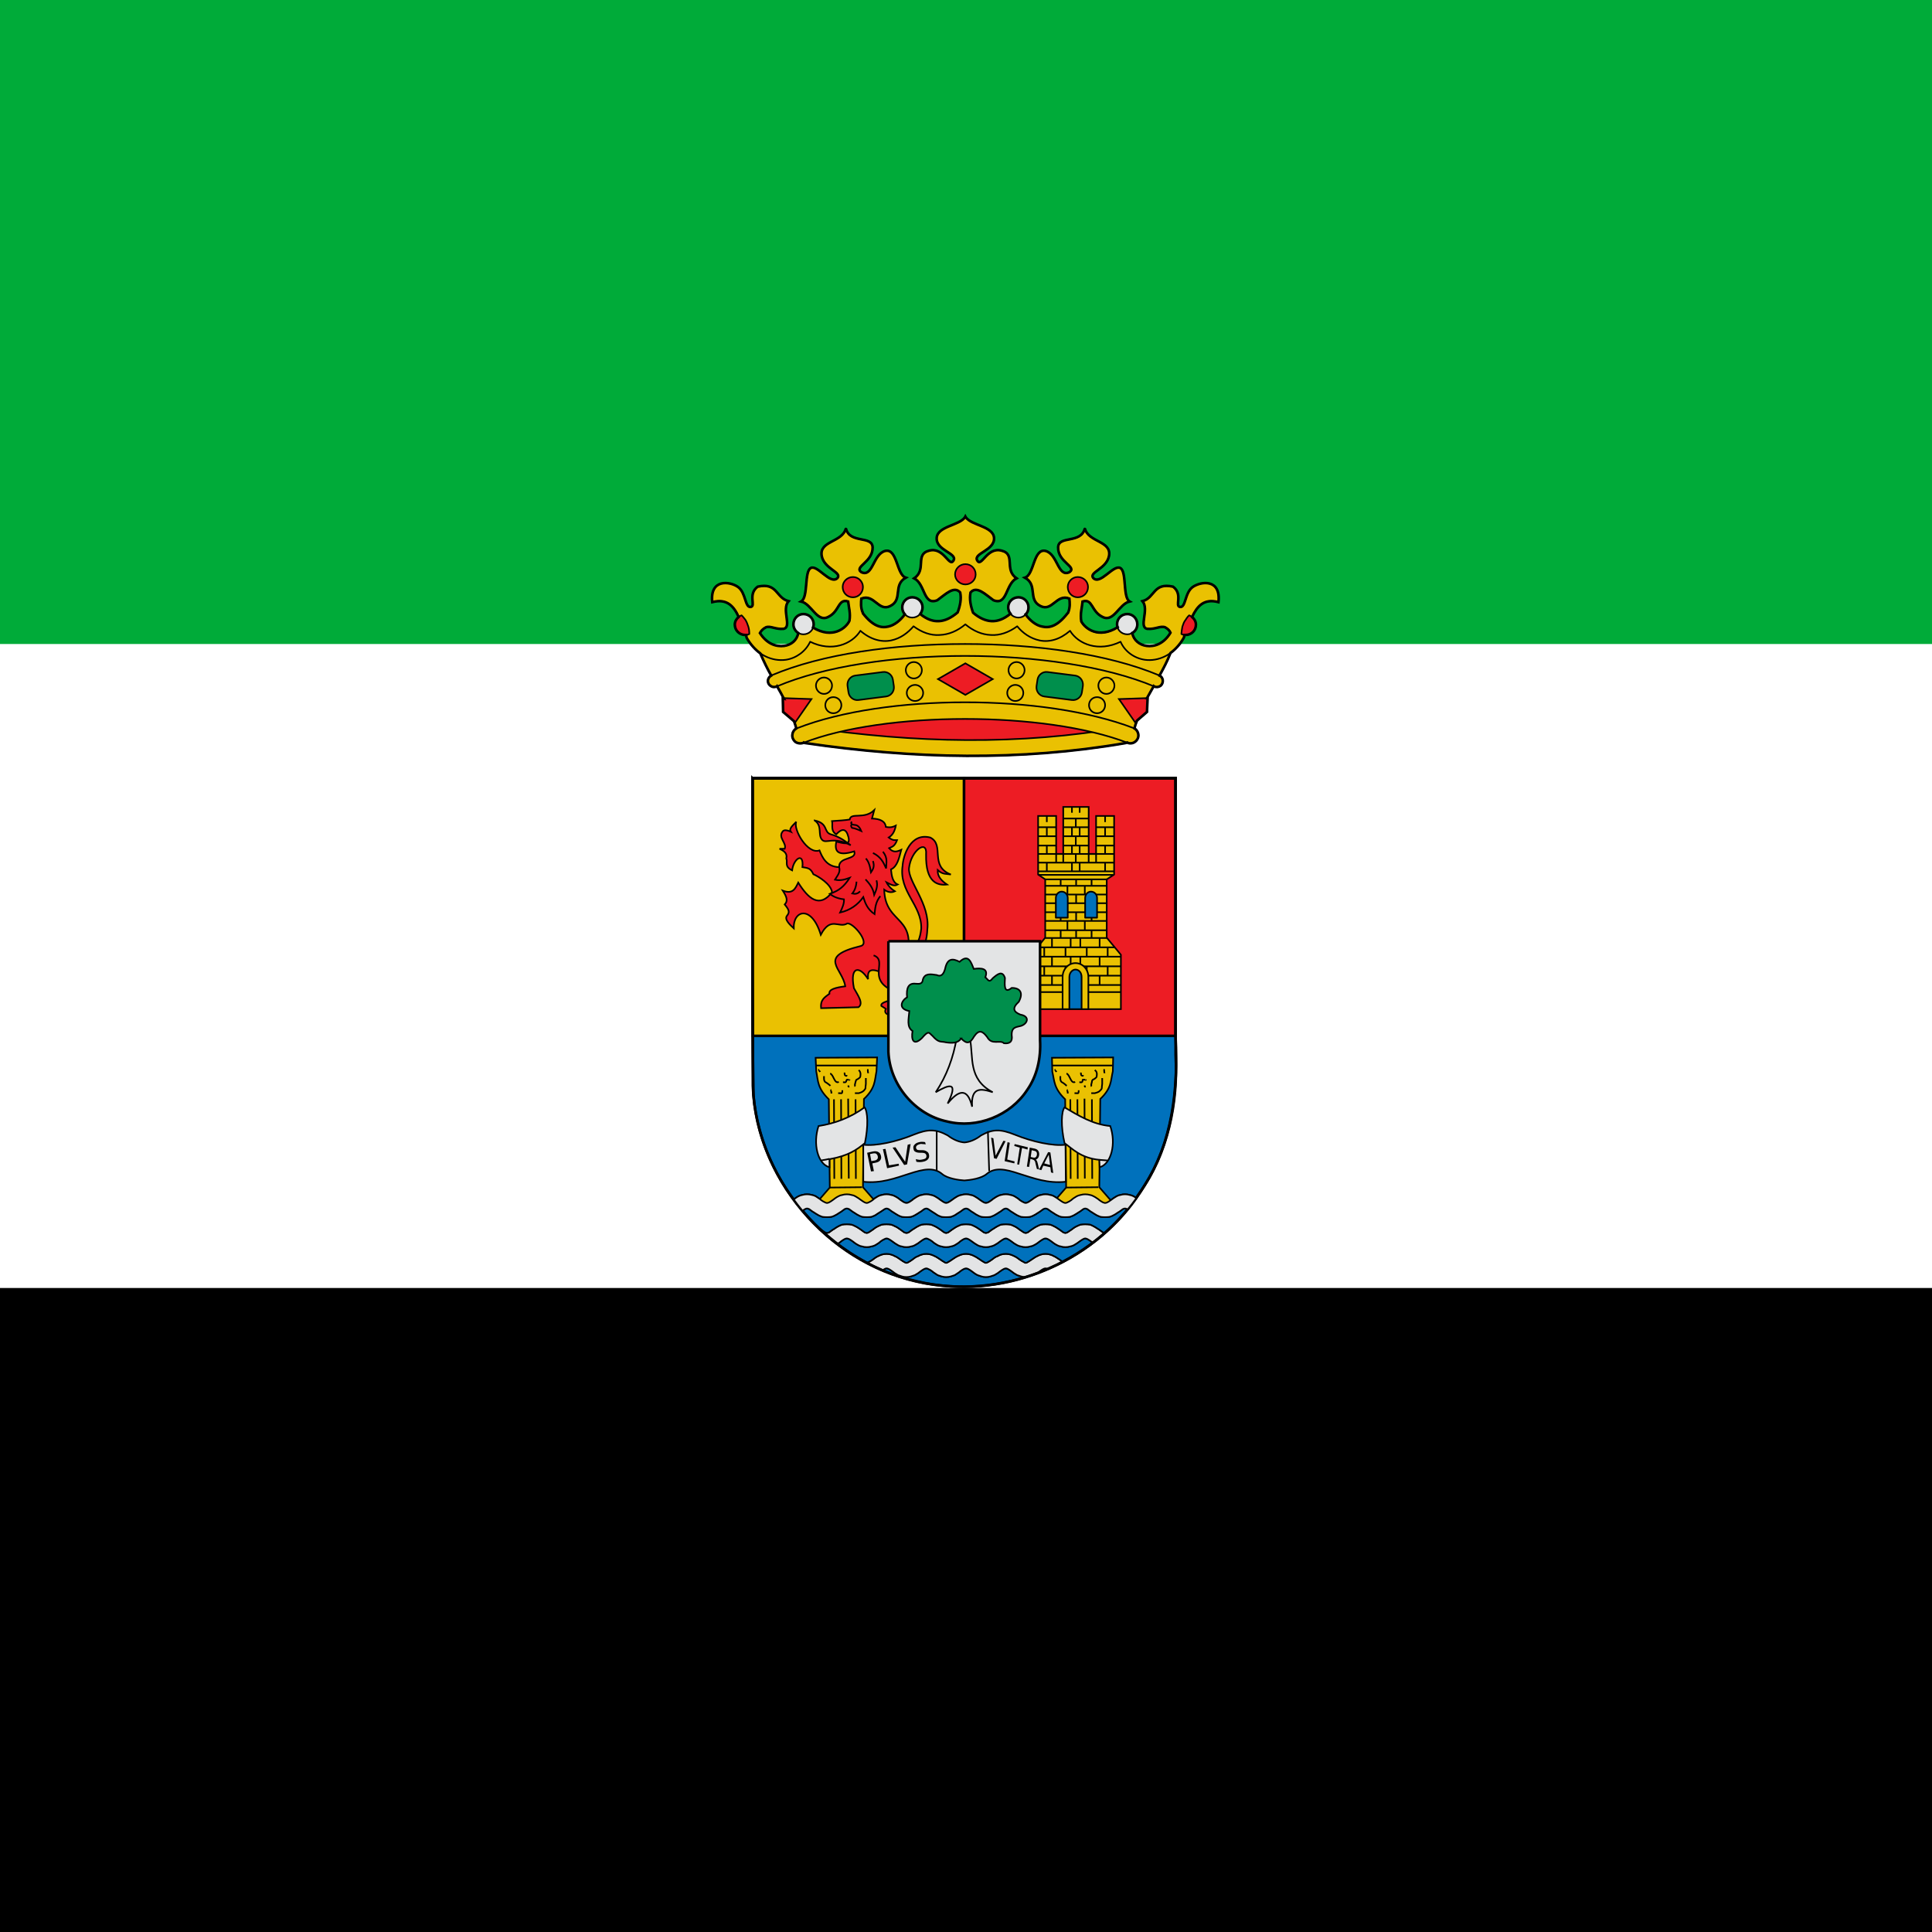 <svg xmlns="http://www.w3.org/2000/svg" id="flag-icons-es-ex" viewBox="0 0 600 600">
	<rect fill="#fff" width="600" height="600" x="0" y="0" />
	<rect fill="#000" width="600" height="200" x="0" y="400" />
	<rect fill="#00ab39" width="600" height="200" x="0" y="0" />
	<g>
		<path fill="#ed1c24" stroke="#000" stroke-width=".5" fill-rule="evenodd" d="m252.5 227.6l26.1 4.4h42.6l25.4-4.6-21.7-5.6h-49.7z" />
		<path fill="#eac102" stroke="#000" stroke-width=".5" fill-rule="evenodd" d="m266.6 191.8l-6.2 7.2-9.8-1.7-6 5.6-9.1-1.8c3.7 10.2 9.7 16.1 12.3 27l27.1-6h22.9 4 22.9l27.1 6c2.6-10.9 8.6-16.8 12.4-27l-9.2 1.8-6-5.6-9.8 1.7-6.2-7.2-7.5 5.7-9.4-5.1-8.3 3.4-6-2.3v-1.5l-2 0.7-2-0.7v1.5l-6 2.3-8.3-3.4-9.4 5.1z" />
		<path fill="#eac102" stroke="#000" stroke-linecap="round" stroke-linejoin="round" stroke-width=".5" fill-rule="evenodd" d="m349 225.9q-0.2 0-0.4 0c-31.9 5.6-64.5 4.9-97.6 0-0.9-0.1-1.8 0.2-2.4 0.9-0.5 0.7-0.7 1.7-0.3 2.5 0.3 0.8 1.1 1.4 2 1.5 33.4 4.9 66.6 5.6 99.1 0 1.3-0.2 2.2-1.4 2.1-2.7-0.1-1.3-1.2-2.2-2.5-2.2z" />
		<path fill="#eac102" stroke="#000" stroke-linecap="round" stroke-linejoin="round" stroke-width=".5" fill-rule="evenodd" d="m299.7 218.1c-19.2 0-38.4 2.7-52 8-0.8 0.3-1.5 1-1.6 1.9-0.2 0.9 0.2 1.8 0.9 2.4 0.7 0.5 1.7 0.6 2.5 0.3 25.3-9.9 75.1-9.9 100.7 0 1.3 0.5 2.7-0.2 3.2-1.5 0.5-1.2-0.2-2.6-1.4-3.1-13.8-5.3-33.1-8-52.3-8z" />
		<path fill="#eac102" stroke="#000" stroke-linecap="round" stroke-linejoin="round" stroke-width=".5" fill-rule="evenodd" d="m299.7 200c-22.3 0-44.4 3.1-60 9.7-0.6 0.3-1.1 0.9-1.2 1.5-0.1 0.7 0.2 1.4 0.8 1.8 0.5 0.4 1.2 0.5 1.9 0.2 14.8-6.3 36.6-9.5 58.5-9.5 21.8 0 43.8 3.2 58.8 9.5 0.6 0.3 1.3 0.2 1.9-0.2 0.5-0.4 0.8-1.1 0.7-1.8-0.1-0.6-0.5-1.2-1.2-1.5-15.8-6.6-38-9.7-60.2-9.7z" />
		<path fill="#eac102" stroke="#000" stroke-linecap="round" stroke-linejoin="round" stroke-width=".5" fill-rule="evenodd" d="m299.8 160.4l-0.1 0.2c-1.7 2.6-8.5 2.8-8.8 6.4-0.3 4 6.6 4.8 5.2 7.1-1.3 2.2-3-4.3-7.5-3.1-4.6 1.1-0.7 5.9-4.7 8.6 3.5 1.8 2.8 8.6 7.2 6.8 2.5-1.8 5.2-4.6 7.1-2.4 0.4 2 0 4.1-0.8 6.2-2 1.7-3.9 2.6-5.8 2.7-2.1 0.1-4.4-0.8-6.9-3.1-0.4-0.5-1.1-0.7-1.7-0.6-0.7 0.1-1.3 0.5-1.6 1-1.3 2.1-3.4 4-5.6 4.4-2.2 0.5-4.7-0.1-7.8-4.1q0-0.1 0-0.1c-0.8-1.7-0.6-3.4-0.5-4.5 4-1.6 5.3 4.2 9 2.3 4-2 0.7-6.5 4.8-8.8-2.9-0.9-2.6-9.2-6.4-8.3-3.8 1-3.8 8.3-7.4 6.6-2.4-1.7 3.6-3.1 3.5-7.7-0.1-3.8-7.1-1-8.3-5.9-1.1 4.4-8.4 3.8-7.5 8.6 0.8 4 6.3 5 4.9 6.8-2.2 2.3-6.2-4.2-8.3-3.1-2.1 1.1-0.7 9.1-3 10.4 3.3 0.8 4.9 6.6 8.4 4.8 3.6-1.7 3-5.8 6.2-4.8 0.2 1.9 0.8 3.7 0.4 6-1.1 2.4-5.6 6.2-12.3 1.4-0.6-0.5-1.5-0.6-2.2-0.2-0.7 0.3-1.2 1-1.3 1.8-0.1 2.7-2.1 4.4-4.5 4.8-2.5 0.3-5.3-0.6-7.5-4 0.4-0.7 0.9-1.3 1.9-1.8 1.4-0.5 2.9 0.7 5.4 0.5 2.8-0.5-0.7-6 1.6-8.6-4-1-3.4-5.9-9.6-4.5-3.2 2.4-0.4 6.1-2.2 6.3-1.8 0.2-1.4-4.4-3.9-6.2-2.5-1.8-8.8-2.6-8 4.7 7.2-1.9 8.1 5.2 10.6 10q-0.1 0.7 0.2 1.3c2.9 5.1 7.8 7.2 12.1 6.6 3.2-0.5 6.1-2.6 7.5-5.6 6.7 3.3 13 0.8 15.6-3.4 3.1 2.7 6.5 3.6 9.5 3 2.9-0.6 5.2-2.3 7-4.4 2.6 1.9 5.3 2.9 8.1 2.7 2.9-0.1 5.6-1.3 8-3.3 2.4 2 5.1 3.2 7.9 3.3 2.8 0.2 5.6-0.8 8.2-2.7 1.7 2.1 4.1 3.8 7 4.4 3 0.6 6.3-0.3 9.4-3 2.6 4.2 8.9 6.7 15.7 3.4 1.3 3 4.2 5.1 7.5 5.6 4.2 0.6 9.1-1.5 12-6.6 0.3-0.4 0.4-0.8 0.4-1.3 2.4-4.8 3.4-11.9 10.5-10 0.8-7.3-5.4-6.5-8-4.7-2.5 1.8-2.1 6.4-3.9 6.2-1.8-0.2 1-3.9-2.2-6.3-6.2-1.4-5.6 3.5-9.5 4.5 2.2 2.6-1.3 8.1 1.5 8.6 2.5 0.2 4-1 5.5-0.5 0.9 0.5 1.4 1 1.7 1.7-2.1 3.5-5 4.4-7.4 4.1-2.5-0.4-4.4-2.1-4.6-4.8-0.1-0.8-0.5-1.5-1.3-1.8-0.7-0.4-1.5-0.3-2.2 0.2-6.4 4.7-10.9 1.2-12.2-1.2-0.4-2.4 0.2-4.2 0.4-6.2 3.2-1 2.6 3.1 6.2 4.8 3.5 1.8 5.1-4 8.4-4.8-2.2-1.3-0.8-9.3-2.9-10.4-2.2-1.1-6.2 5.4-8.4 3.1-1.4-1.8 4.1-2.8 4.9-6.8 0.9-4.8-6.4-4.2-7.5-8.6-1.2 4.9-8.2 2.1-8.3 5.9-0.1 4.6 6 6 3.5 7.7-3.6 1.7-3.6-5.6-7.4-6.6-3.8-0.9-3.5 7.4-6.4 8.3 4.1 2.3 0.8 6.8 4.8 8.8 3.7 1.9 5-3.9 9-2.3 0.1 1.1 0.3 2.7-0.4 4.4q-0.1 0.1-0.2 0.2c-3.1 4-5.6 4.6-7.8 4.1-2.1-0.4-4.3-2.3-5.6-4.4-0.3-0.5-0.9-0.9-1.5-1-0.7-0.1-1.3 0.1-1.8 0.6-2.5 2.3-4.8 3.2-6.9 3.1-1.8-0.1-3.7-0.9-5.7-2.6-0.8-2.2-1.2-4.3-0.8-6.3 1.9-2.2 4.6 0.6 7.1 2.4 4.4 1.8 3.7-5 7.2-6.8-4-2.7-0.1-7.5-4.7-8.6-4.5-1.2-6.2 5.3-7.5 3.1-1.4-2.3 5.5-3.1 5.2-7.1-0.3-3.6-7.1-3.8-8.8-6.4z" />
		<path fill="#e3e4e5" stroke="#000" stroke-linecap="round" stroke-linejoin="round" stroke-width=".5" fill-rule="evenodd" d="m249.5 197c-1.7 0-3.1-1.4-3.1-3.1 0-1.8 1.4-3.2 3.1-3.2 1.8 0 3.2 1.4 3.2 3.2 0 1.7-1.4 3.1-3.2 3.1z" />
		<path fill="#e3e4e5" stroke="#000" stroke-linecap="round" stroke-linejoin="round" stroke-width=".5" fill-rule="evenodd" d="m350.1 197c-1.8 0-3.2-1.4-3.2-3.1 0-1.8 1.4-3.2 3.2-3.2 1.7 0 3.1 1.4 3.1 3.2 0 1.7-1.4 3.1-3.1 3.1z" />
		<path fill="#e3e4e5" stroke="#000" stroke-linecap="round" stroke-linejoin="round" stroke-width=".5" fill-rule="evenodd" d="m316.3 191.8c-1.8 0-3.2-1.4-3.2-3.2 0-1.7 1.4-3.1 3.2-3.1 1.7 0 3.1 1.4 3.1 3.1 0 1.8-1.4 3.2-3.1 3.2z" />
		<path fill="#e3e4e5" stroke="#000" stroke-linecap="round" stroke-linejoin="round" stroke-width=".5" fill-rule="evenodd" d="m283.3 191.8c-1.7 0-3.1-1.4-3.1-3.2 0-1.7 1.4-3.1 3.1-3.1 1.8 0 3.2 1.4 3.2 3.1 0 1.8-1.4 3.2-3.2 3.2z" />
		<path fill="#ed1c24" stroke="#000" stroke-linecap="round" stroke-linejoin="round" stroke-width=".5" fill-rule="evenodd" d="m299.8 181.5c-1.7 0-3.2-1.4-3.2-3.1 0-1.8 1.5-3.2 3.2-3.2 1.8 0 3.2 1.4 3.2 3.2 0 1.7-1.4 3.1-3.2 3.1z" />
		<path fill="#ed1c24" stroke="#000" stroke-linecap="round" stroke-linejoin="round" stroke-width=".5" fill-rule="evenodd" d="m264.9 185.5c-1.8 0-3.2-1.4-3.2-3.2 0-1.7 1.4-3.1 3.2-3.1 1.7 0 3.1 1.4 3.1 3.1 0 1.8-1.4 3.2-3.1 3.2z" />
		<path fill="#ed1c24" stroke="#000" stroke-linecap="round" stroke-linejoin="round" stroke-width=".5" fill-rule="evenodd" d="m334.7 185.5c-1.7 0-3.1-1.4-3.1-3.2 0-1.7 1.4-3.1 3.1-3.1 1.8 0 3.2 1.4 3.2 3.1 0 1.8-1.4 3.2-3.2 3.2z" />
		<path fill="#ed1c24" stroke="#000" stroke-linecap="round" stroke-linejoin="round" stroke-width=".5" fill-rule="evenodd" d="m230.3 191.1c-1.2 0.4-2.1 1.6-2.1 2.9 0 1.8 1.5 3.2 3.2 3.2 0.5 0 0.9-0.1 1.3-0.3q0-0.1 0-0.2 0-1.1-0.3-2.1-0.2-0.5-0.4-1.1-0.2-0.5-0.5-1-0.4-0.5-0.8-1c-0.1-0.1-0.3-0.3-0.4-0.4z" />
		<path fill="#ed1c24" stroke="#000" stroke-linecap="round" stroke-linejoin="round" stroke-width=".5" fill-rule="evenodd" d="m369.3 191.1c1.2 0.4 2.1 1.6 2.1 2.9 0 1.8-1.4 3.2-3.2 3.2-0.5 0-0.9-0.1-1.3-0.3q0-0.1 0-0.2 0.1-1.1 0.3-2.1 0.2-0.5 0.4-1.1 0.2-0.5 0.6-1 0.3-0.5 0.7-1c0.1-0.1 0.3-0.3 0.4-0.4z" />
		<path fill="#ed1c24" stroke="#000" stroke-width=".5" fill-rule="evenodd" d="m291.3 210.9l8.5 4.9 8.5-4.9-8.5-4.9z" />
		<path fill="#ed1c24" stroke="#000" stroke-width=".5" fill-rule="evenodd" d="m243.1 216.8l0.1 4.3 3.8 3.2 5-7.2z" />
		<path fill="#eac102" stroke="#000" stroke-linecap="round" stroke-linejoin="round" stroke-width=".5" fill-rule="evenodd" d="m255.9 215.5c-1.4 0-2.5-1.2-2.5-2.6 0-1.3 1.1-2.5 2.5-2.5 1.4 0 2.5 1.2 2.5 2.5 0 1.4-1.1 2.6-2.5 2.6z" />
		<path fill="#eac102" stroke="#000" stroke-linecap="round" stroke-linejoin="round" stroke-width=".5" fill-rule="evenodd" d="m258.8 221.5c-1.4 0-2.5-1.1-2.5-2.5 0-1.4 1.1-2.5 2.5-2.5 1.4 0 2.5 1.1 2.5 2.5 0 1.4-1.1 2.5-2.5 2.5z" />
		<path fill="#eac102" stroke="#000" stroke-linecap="round" stroke-linejoin="round" stroke-width=".5" fill-rule="evenodd" d="m283.8 210.7c-1.4 0-2.5-1.2-2.5-2.6 0-1.3 1.1-2.5 2.5-2.5 1.4 0 2.5 1.2 2.5 2.5 0 1.4-1.1 2.6-2.5 2.6z" />
		<path fill="#eac102" stroke="#000" stroke-linecap="round" stroke-linejoin="round" stroke-width=".5" fill-rule="evenodd" d="m284.2 217.7c-1.4 0-2.6-1.1-2.6-2.5 0-1.4 1.2-2.5 2.6-2.5 1.3 0 2.5 1.1 2.5 2.5 0 1.4-1.2 2.5-2.5 2.5z" />
		<path fill="#008f4c" stroke="#000" stroke-linecap="round" stroke-linejoin="round" stroke-width=".5" d="m265.6 209.8l8.6-1.1c1.5-0.2 2.9 0.9 3.1 2.4l0.3 2c0.2 1.6-0.9 3-2.4 3.2l-8.6 1.1c-1.5 0.2-2.9-0.9-3.1-2.4l-0.3-2c-0.2-1.6 0.9-3 2.4-3.2z" />
		<path fill="#ed1c24" stroke="#000" stroke-width=".5" fill-rule="evenodd" d="m356.4 216.8l-0.1 4.3-3.8 3.2-5-7.2z" />
		<path fill="#eac102" stroke="#000" stroke-linecap="round" stroke-linejoin="round" stroke-width=".5" fill-rule="evenodd" d="m343.6 215.5c-1.4 0-2.5-1.2-2.5-2.6 0-1.3 1.1-2.5 2.5-2.5 1.4 0 2.5 1.2 2.5 2.5 0 1.4-1.1 2.6-2.5 2.6z" />
		<path fill="#eac102" stroke="#000" stroke-linecap="round" stroke-linejoin="round" stroke-width=".5" fill-rule="evenodd" d="m340.7 221.5c-1.4 0-2.5-1.1-2.5-2.5 0-1.4 1.1-2.5 2.5-2.5 1.4 0 2.5 1.1 2.5 2.5 0 1.4-1.1 2.5-2.5 2.5z" />
		<path fill="#eac102" stroke="#000" stroke-linecap="round" stroke-linejoin="round" stroke-width=".5" fill-rule="evenodd" d="m315.7 210.7c-1.4 0-2.5-1.2-2.5-2.6 0-1.3 1.1-2.5 2.5-2.5 1.4 0 2.5 1.2 2.5 2.5 0 1.4-1.1 2.6-2.5 2.6z" />
		<path fill="#eac102" stroke="#000" stroke-linecap="round" stroke-linejoin="round" stroke-width=".5" fill-rule="evenodd" d="m315.3 217.7c-1.3 0-2.5-1.1-2.5-2.5 0-1.4 1.2-2.5 2.5-2.5 1.4 0 2.5 1.1 2.5 2.5 0 1.4-1.1 2.5-2.5 2.5z" />
		<path fill="#008f4c" stroke="#000" stroke-linecap="round" stroke-linejoin="round" stroke-width=".5" d="m333.9 209.8l-8.6-1.1c-1.5-0.2-2.9 0.9-3.1 2.4l-0.3 2c-0.2 1.6 0.9 3 2.4 3.2l8.6 1.1c1.5 0.2 2.9-0.9 3.1-2.4l0.3-2c0.2-1.6-0.9-3-2.4-3.2z" />
		<path fill="none" stroke="#000" stroke-width=".8" fill-rule="evenodd" d="m299.8 160.4l-0.1 0.2c-1.7 2.6-8.5 2.8-8.8 6.4-0.3 4 6.6 4.8 5.2 7.1-1.3 2.2-3-4.3-7.5-3.1-4.6 1.1-0.7 5.9-4.7 8.6 3.5 1.8 2.8 8.6 7.2 6.8 2.5-1.8 5.2-4.6 7.1-2.4 0.4 2 0 4.1-0.8 6.2-2 1.7-3.9 2.6-5.8 2.7-1.8 0.1-3.7-0.5-5.8-2.2 0.4-0.6 0.7-1.3 0.7-2.1 0-1.7-1.4-3.1-3.2-3.1-1.7 0-3.1 1.4-3.1 3.1 0 0.9 0.3 1.6 0.8 2.2-1.3 1.8-3.2 3.4-5.2 3.8-2.2 0.5-4.7-0.1-7.8-4.1q0-0.1 0-0.1c-0.8-1.7-0.6-3.4-0.5-4.5 4-1.6 5.3 4.2 9 2.3 4-2 0.7-6.5 4.8-8.8-2.9-0.9-2.6-9.2-6.4-8.3-3.8 1-3.8 8.3-7.4 6.6-2.4-1.7 3.6-3.1 3.5-7.7-0.1-3.8-7.1-1-8.3-5.9-1.1 4.4-8.4 3.8-7.5 8.6 0.8 4 6.3 5 4.9 6.8-2.2 2.3-6.2-4.2-8.3-3.1-2.1 1.1-0.7 9.1-3 10.4 3.3 0.8 4.9 6.6 8.4 4.8 3.6-1.7 3-5.8 6.2-4.8 0.2 1.9 0.8 3.7 0.4 6-1 2.2-5.2 5.8-11.3 2.1q0.2-0.5 0.2-1c0-1.8-1.4-3.2-3.2-3.2-1.7 0-3.1 1.4-3.1 3.2 0 1.1 0.6 2.1 1.5 2.7-0.4 2.3-2.2 3.7-4.4 4-2.5 0.3-5.3-0.6-7.5-4 0.4-0.7 0.9-1.3 1.9-1.8 1.4-0.5 2.9 0.7 5.4 0.5 2.8-0.5-0.7-6 1.6-8.6-4-1-3.4-5.9-9.6-4.5-3.2 2.4-0.4 6.1-2.2 6.3-1.8 0.2-1.4-4.4-3.9-6.2-2.5-1.8-8.8-2.6-8 4.7 4.6-1.2 6.7 1.3 8.2 4.6-0.7 0.6-1.2 1.4-1.2 2.4 0 1.8 1.5 3.2 3.2 3.2q0.2 0 0.4 0-0.1 0.6 0.2 1.1c1.2 2 2.6 3.5 4.1 4.6 1.1 2.5 2.2 4.8 3.4 6.9-0.5 0.3-0.9 0.8-1 1.4-0.1 0.7 0.2 1.4 0.8 1.8 0.5 0.4 1.2 0.5 1.9 0.2q0 0 0.1-0.1 1.1 1.9 2.1 3.8l-0.3-0.1 0.1 4.3 3.4 2.9q0.4 1.1 0.7 2.2c-0.6 0.4-1.1 1-1.2 1.8-0.2 0.9 0.2 1.8 0.9 2.4 0.7 0.5 1.7 0.6 2.5 0.3q0.1-0.1 0.1-0.1 0.3 0.2 0.7 0.2c33.4 4.9 66.6 5.6 99.1 0q0.4-0.1 0.7-0.2 0 0 0.1 0.1c1.3 0.5 2.7-0.2 3.2-1.5 0.4-1.1-0.1-2.4-1.1-3q0.3-1.2 0.8-2.4l3.1-2.7 0.2-4.3h-0.2q1-1.8 2.1-3.7 0.1 0.1 0.2 0.1c0.6 0.3 1.3 0.2 1.9-0.2 0.5-0.4 0.8-1.1 0.7-1.8-0.1-0.6-0.4-1.1-1-1.4 1.2-2.2 2.4-4.4 3.4-7 1.5-1.1 2.9-2.6 4-4.5q0.3-0.5 0.3-1.1 0.2 0 0.4 0c1.8 0 3.2-1.4 3.2-3.2 0-1-0.5-1.8-1.2-2.4 1.6-3.3 3.6-5.8 8.2-4.6 0.8-7.3-5.4-6.5-8-4.7-2.5 1.8-2.1 6.4-3.9 6.2-1.8-0.2 1-3.9-2.2-6.3-6.2-1.4-5.6 3.5-9.5 4.5 2.2 2.6-1.3 8.1 1.5 8.6 2.5 0.2 4-1 5.5-0.5 0.9 0.5 1.4 1 1.7 1.7-2.1 3.5-5 4.4-7.4 4.1-2.2-0.3-4-1.7-4.5-4 1-0.5 1.6-1.6 1.6-2.7 0-1.8-1.4-3.2-3.1-3.2-1.8 0-3.2 1.4-3.2 3.2q0 0.5 0.2 0.9c-6 3.7-10.1 0.4-11.3-1.8-0.4-2.4 0.2-4.2 0.4-6.2 3.2-1 2.6 3.1 6.2 4.8 3.5 1.8 5.1-4 8.4-4.8-2.2-1.3-0.8-9.3-2.9-10.4-2.2-1.1-6.2 5.4-8.4 3.1-1.4-1.8 4.1-2.8 4.9-6.8 0.9-4.8-6.4-4.2-7.5-8.6-1.2 4.9-8.2 2.1-8.3 5.9-0.1 4.6 6 6 3.5 7.7-3.6 1.7-3.6-5.6-7.4-6.6-3.8-0.9-3.5 7.4-6.4 8.3 4.1 2.3 0.8 6.8 4.8 8.8 3.7 1.9 5-3.9 9-2.3 0.1 1.1 0.3 2.7-0.4 4.4q-0.1 0.1-0.2 0.2c-3.1 4-5.6 4.6-7.8 4.1-1.9-0.3-3.9-1.9-5.2-3.8 0.6-0.5 0.9-1.3 0.9-2.2 0-1.7-1.4-3.1-3.1-3.1-1.8 0-3.2 1.4-3.2 3.1 0 0.8 0.3 1.5 0.7 2-2.1 1.7-4 2.4-5.9 2.3-1.8-0.1-3.7-0.9-5.7-2.6-0.8-2.2-1.2-4.3-0.8-6.3 1.9-2.2 4.6 0.6 7.1 2.4 4.4 1.8 3.7-5 7.2-6.8-4-2.7-0.1-7.5-4.7-8.6-4.5-1.2-6.2 5.3-7.5 3.1-1.4-2.3 5.5-3.1 5.2-7.1-0.3-3.6-7.1-3.8-8.8-6.4z" />
		<path fill="none" fill-rule="evenodd" d="m233.7 241.7c0.1 31.8-0.1 63.6 0.1 95.5 1 28.5 22.9 54.6 50.8 60.7 25.8 6.2 54.7-5.1 69.3-27.4 8.8-12.4 12-27.9 11.2-42.9q0-43 0-85.9-65.7 0-131.4 0z" />
		<path fill="#0071bc" stroke="#000" stroke-width=".5" fill-rule="evenodd" d="m265.6 390.1q0.4 0.3 0.9 0.5c-0.3-0.2-0.5-0.3-0.9-0.5q0 0 0 0z" />
		<path fill="#0071bc" stroke="#000" stroke-width=".5" fill-rule="evenodd" d="m318.6 396.6q0 0-0.1 0-0.7 0-1.4-0.2-0.6-0.2-1.2-0.4-0.5-0.3-1-0.6-0.4-0.3-0.8-0.6-0.7-0.5-1.1-0.7-0.4-0.2-0.6-0.2-0.3 0-0.7 0.2-0.4 0.2-1.1 0.7-0.4 0.3-0.8 0.6-0.5 0.3-1 0.6-0.6 0.2-1.2 0.4-0.6 0.2-1.4 0.2-0.8 0-1.4-0.2-0.7-0.2-1.2-0.4-0.6-0.3-1-0.6-0.4-0.3-0.8-0.6-0.7-0.5-1.1-0.7-0.4-0.2-0.7-0.2-0.2 0-0.7 0.2-0.4 0.2-1.1 0.7-0.3 0.3-0.8 0.6-0.4 0.3-0.9 0.6-0.6 0.2-1.2 0.4-0.7 0.2-1.5 0.2-0.7 0-1.4-0.2-0.6-0.2-1.2-0.4-0.5-0.3-0.9-0.6-0.5-0.3-0.8-0.6-0.7-0.5-1.2-0.7-0.4-0.2-0.6-0.2-0.3 0-0.7 0.2-0.4 0.2-1.1 0.7-0.4 0.3-0.8 0.6-0.5 0.3-1 0.6-0.5 0.2-1.2 0.4-0.6 0.2-1.4 0.2-0.8 0-1.4-0.2-0.7-0.2-1.2-0.4-0.5-0.3-1-0.6-0.4-0.3-0.8-0.6-0.7-0.5-1.1-0.7-0.4-0.2-0.7-0.2-0.2 0-0.6 0.2c-0.2 0.1-0.4 0.3-0.6 0.4 5.9 2.5 12.3 4.2 18.8 4.8 8.7 0.9 17.4-0.1 25.7-2.7z" />
		<path fill="#0071bc" stroke="#000" stroke-width=".5" fill-rule="evenodd" d="m325.4 394.1q-0.5-0.2-0.7-0.2-0.3 0-0.7 0.2-0.4 0.2-1.1 0.7-0.3 0.3-0.8 0.6 1.7-0.6 3.3-1.3z" />
		<path fill="#e3e4e5" stroke="#000" stroke-width=".5" fill-rule="evenodd" d="m330.1 391.9c-0.3-0.2-0.6-0.4-1-0.7-0.5-0.3-1.1-0.8-1.8-1.1q-0.5-0.3-1.2-0.5-0.6-0.2-1.4-0.2-0.8 0-1.4 0.2-0.7 0.2-1.2 0.5c-0.7 0.3-1.3 0.8-1.8 1.1q-0.7 0.5-1.1 0.7-0.4 0.3-0.7 0.3-0.2 0-0.6-0.3-0.5-0.2-1.2-0.7c-0.4-0.3-1-0.8-1.7-1.1q-0.6-0.3-1.2-0.5-0.7-0.2-1.4-0.2-0.8 0-1.5 0.2-0.6 0.2-1.1 0.5-0.6 0.2-1 0.5-0.5 0.4-0.8 0.6-0.7 0.5-1.1 0.7-0.5 0.3-0.7 0.3-0.3 0-0.7-0.3-0.4-0.2-1.1-0.7c-0.5-0.3-1.1-0.8-1.8-1.1q-0.5-0.3-1.2-0.5-0.6-0.2-1.4-0.2-0.7 0-1.4 0.2-0.6 0.2-1.2 0.5c-0.7 0.3-1.3 0.8-1.8 1.1q-0.7 0.5-1.1 0.7-0.4 0.3-0.7 0.3-0.2 0-0.6-0.3-0.4-0.2-1.1-0.7c-0.5-0.3-1.1-0.8-1.8-1.1q-0.6-0.3-1.2-0.5-0.7-0.2-1.4-0.2-0.8 0-1.4 0.2-0.7 0.2-1.2 0.5-0.6 0.2-1 0.5-0.5 0.4-0.8 0.6-0.7 0.5-1.1 0.7-0.4 0.3-0.7 0.3-0.2 0-0.7-0.3-0.4-0.2-1.1-0.7c-0.5-0.3-1-0.8-1.8-1.1q-0.5-0.3-1.2-0.5-0.6-0.2-1.4-0.2-0.7 0-1.4 0.2-0.6 0.2-1.2 0.5c-0.7 0.3-1.3 0.8-1.7 1.1q-0.7 0.5-1.2 0.7c-0.2 0.2-0.4 0.2-0.6 0.2q2.4 1.3 4.9 2.4c0.2-0.1 0.4-0.3 0.6-0.4q0.4-0.2 0.6-0.2 0.3 0 0.7 0.2 0.4 0.2 1.1 0.7 0.4 0.3 0.8 0.6 0.5 0.3 1 0.6 0.5 0.2 1.2 0.4 0.6 0.2 1.4 0.2 0.8 0 1.4-0.2 0.7-0.2 1.2-0.4 0.5-0.3 1-0.6 0.4-0.3 0.8-0.6 0.7-0.5 1.1-0.7 0.4-0.2 0.7-0.2 0.2 0 0.6 0.2 0.5 0.2 1.2 0.7 0.3 0.3 0.8 0.6 0.4 0.3 0.9 0.6 0.6 0.2 1.2 0.4 0.7 0.2 1.4 0.2 0.8 0 1.5-0.2 0.6-0.2 1.2-0.4 0.5-0.3 0.9-0.6 0.5-0.3 0.8-0.6 0.7-0.5 1.1-0.7 0.5-0.2 0.7-0.2 0.3 0 0.7 0.2 0.4 0.2 1.1 0.7 0.4 0.3 0.8 0.6 0.4 0.3 1 0.6 0.5 0.2 1.2 0.4 0.6 0.2 1.4 0.2 0.8 0 1.4-0.2 0.6-0.2 1.2-0.4 0.5-0.3 1-0.6 0.4-0.3 0.8-0.6 0.7-0.5 1.1-0.7 0.4-0.2 0.7-0.2 0.2 0 0.6 0.2 0.4 0.2 1.1 0.7 0.4 0.3 0.8 0.6 0.5 0.3 1 0.6 0.6 0.2 1.2 0.4 0.7 0.2 1.4 0.2 0.1 0 0.1 0 1.8-0.6 3.5-1.2 0 0 0 0 0.5-0.3 0.8-0.6 0.7-0.5 1.1-0.7 0.4-0.2 0.7-0.2 0.2 0 0.7 0.2 0 0 0 0 2.4-1 4.7-2.2z" />
		<path fill="#0071bc" stroke="#000" stroke-width=".5" fill-rule="evenodd" d="m339.4 385.9q-0.3-0.2-0.6-0.4-0.7-0.5-1.1-0.7-0.4-0.2-0.7-0.2-0.2 0-0.6 0.2-0.4 0.2-1.1 0.7c-0.5 0.4-1.1 0.8-1.8 1.2q-0.6 0.3-1.2 0.4-0.7 0.2-1.4 0.2-0.8 0-1.4-0.2-0.7-0.1-1.2-0.4c-0.8-0.4-1.3-0.8-1.8-1.2q-0.7-0.5-1.1-0.7-0.4-0.2-0.7-0.2-0.3 0-0.7 0.2-0.4 0.2-1.1 0.7c-0.5 0.4-1 0.8-1.8 1.2q-0.5 0.3-1.2 0.4-0.6 0.2-1.4 0.2-0.7 0-1.4-0.2-0.6-0.1-1.2-0.4-0.5-0.3-1-0.6-0.4-0.3-0.8-0.6-0.7-0.5-1.1-0.7-0.4-0.2-0.6-0.2-0.3 0-0.7 0.2-0.4 0.2-1.1 0.7-0.4 0.3-0.8 0.6-0.5 0.3-1 0.6-0.6 0.3-1.2 0.4-0.6 0.2-1.4 0.2-0.8 0-1.4-0.2-0.7-0.1-1.2-0.4c-0.7-0.4-1.3-0.8-1.8-1.2q-0.7-0.5-1.1-0.7-0.4-0.2-0.7-0.2-0.2 0-0.7 0.2-0.4 0.2-1.1 0.7c-0.4 0.4-1 0.8-1.7 1.2q-0.6 0.3-1.2 0.4-0.7 0.2-1.5 0.2-0.7 0-1.4-0.2-0.6-0.1-1.2-0.4c-0.7-0.4-1.3-0.8-1.7-1.2q-0.7-0.5-1.2-0.7-0.4-0.2-0.6-0.2-0.3 0-0.7 0.2-0.4 0.2-1.1 0.7-0.4 0.3-0.8 0.6-0.5 0.3-1 0.6-0.5 0.3-1.2 0.4-0.6 0.2-1.4 0.2-0.8 0-1.4-0.2-0.7-0.1-1.2-0.4c-0.7-0.4-1.3-0.8-1.8-1.2q-0.7-0.5-1.1-0.7-0.4-0.2-0.7-0.2-0.2 0-0.6 0.2-0.5 0.2-1.2 0.7c-0.4 0.4-1 0.8-1.7 1.2q-0.6 0.3-1.2 0.4-0.7 0.2-1.4 0.2-0.8 0-1.4-0.2-0.7-0.1-1.2-0.4c-0.8-0.4-1.3-0.8-1.8-1.2q-0.7-0.5-1.1-0.7-0.5-0.2-0.7-0.2-0.3 0-0.7 0.2-0.4 0.2-1.1 0.7c-0.3 0.3-0.7 0.5-1.1 0.8q2.6 2 5.5 3.8 0 0 0 0c0.4 0.2 0.6 0.3 0.9 0.5 0.9 0.6 1.8 1 2.7 1.5 0.2 0 0.4 0 0.6-0.2q0.5-0.2 1.2-0.7c0.4-0.3 1-0.8 1.7-1.1q0.6-0.3 1.2-0.5 0.7-0.2 1.4-0.2 0.8 0 1.4 0.2 0.7 0.2 1.2 0.5c0.8 0.3 1.3 0.8 1.8 1.1q0.7 0.5 1.1 0.7 0.5 0.3 0.7 0.3 0.3 0 0.7-0.3 0.4-0.2 1.1-0.7 0.3-0.2 0.8-0.6 0.4-0.3 1-0.5 0.5-0.3 1.2-0.5 0.6-0.2 1.4-0.2 0.7 0 1.4 0.2 0.6 0.2 1.2 0.5c0.7 0.3 1.3 0.8 1.8 1.1q0.7 0.5 1.1 0.7 0.4 0.3 0.6 0.3 0.3 0 0.7-0.3 0.4-0.2 1.1-0.7c0.5-0.3 1.1-0.8 1.8-1.1q0.6-0.3 1.2-0.5 0.7-0.2 1.4-0.2 0.8 0 1.4 0.2 0.7 0.2 1.2 0.5c0.7 0.3 1.3 0.8 1.8 1.1q0.7 0.5 1.1 0.7 0.4 0.3 0.7 0.3 0.2 0 0.7-0.3 0.4-0.2 1.1-0.7 0.3-0.2 0.8-0.6 0.4-0.3 1-0.5 0.5-0.3 1.1-0.5 0.7-0.2 1.5-0.2 0.7 0 1.4 0.2 0.6 0.2 1.2 0.5c0.7 0.3 1.3 0.8 1.7 1.1q0.7 0.5 1.2 0.7 0.4 0.3 0.6 0.3 0.3 0 0.7-0.3 0.4-0.2 1.1-0.7c0.5-0.3 1.1-0.8 1.8-1.1q0.5-0.3 1.2-0.5 0.6-0.2 1.4-0.2 0.8 0 1.4 0.2 0.7 0.2 1.2 0.5c0.7 0.3 1.3 0.8 1.8 1.1 0.4 0.3 0.7 0.5 1 0.7q4.9-2.6 9.3-6z" />
		<path fill="#e3e4e5" stroke="#000" stroke-width=".5" fill-rule="evenodd" d="m343.1 382.9c-0.1-0.1-0.3-0.1-0.6-0.2q-0.4-0.3-1.1-0.8-0.3-0.2-0.8-0.5-0.4-0.3-1-0.6-0.5-0.3-1.1-0.5-0.7-0.1-1.5-0.1-0.7 0-1.4 0.1-0.6 0.2-1.2 0.5c-0.7 0.3-1.3 0.8-1.7 1.1q-0.7 0.5-1.2 0.8-0.4 0.2-0.6 0.2-0.3 0-0.7-0.2-0.4-0.3-1.1-0.8c-0.5-0.3-1.1-0.8-1.8-1.1q-0.5-0.3-1.2-0.5-0.6-0.1-1.4-0.1-0.8 0-1.4 0.1-0.7 0.2-1.2 0.5c-0.7 0.3-1.3 0.8-1.8 1.1q-0.7 0.5-1.1 0.8-0.4 0.2-0.7 0.2-0.2 0-0.6-0.2-0.5-0.3-1.2-0.8c-0.4-0.3-1-0.8-1.7-1.1q-0.6-0.3-1.2-0.5-0.7-0.1-1.4-0.1-0.8 0-1.5 0.1-0.6 0.2-1.1 0.5-0.6 0.3-1 0.6-0.5 0.3-0.8 0.5-0.7 0.5-1.1 0.8-0.5 0.2-0.7 0.2-0.3 0-0.7-0.2-0.4-0.3-1.1-0.8c-0.5-0.3-1.1-0.8-1.8-1.1q-0.5-0.3-1.2-0.5-0.6-0.1-1.4-0.1-0.7 0-1.4 0.1-0.6 0.2-1.2 0.5c-0.7 0.3-1.3 0.8-1.8 1.1q-0.7 0.5-1.1 0.8-0.4 0.2-0.7 0.2-0.2 0-0.6-0.2-0.4-0.3-1.1-0.8c-0.5-0.3-1.1-0.8-1.8-1.1q-0.6-0.3-1.2-0.5-0.7-0.1-1.4-0.1-0.8 0-1.4 0.1-0.7 0.2-1.2 0.5-0.6 0.3-1 0.6-0.5 0.3-0.8 0.5-0.7 0.5-1.1 0.8-0.4 0.2-0.7 0.2-0.2 0-0.7-0.2-0.4-0.3-1.1-0.8c-0.5-0.3-1-0.8-1.8-1.1q-0.5-0.3-1.2-0.5-0.6-0.1-1.4-0.1-0.7 0-1.4 0.1-0.6 0.2-1.2 0.5c-0.7 0.3-1.3 0.8-1.7 1.1q-0.7 0.5-1.2 0.8-0.4 0.2-0.6 0.2-0.3 0-0.7-0.2-0.4-0.3-1.1-0.8c-0.5-0.3-1.1-0.8-1.8-1.1q-0.5-0.3-1.2-0.5-0.6-0.1-1.4-0.1-0.8 0-1.4 0.1-0.7 0.2-1.2 0.5-0.6 0.3-1 0.6-0.4 0.3-0.8 0.5-0.7 0.5-1.1 0.8-0.4 0.2-0.7 0.2-0.2 0-0.6-0.2-0.5-0.3-1.2-0.8-0.2-0.1-0.4-0.3 2.6 2.5 5.5 4.7c0.4-0.3 0.8-0.5 1.1-0.8q0.7-0.5 1.1-0.7 0.4-0.2 0.7-0.2 0.2 0 0.7 0.2 0.4 0.2 1.1 0.7c0.5 0.4 1 0.8 1.8 1.2q0.5 0.3 1.2 0.4 0.6 0.2 1.4 0.2 0.7 0 1.4-0.2 0.6-0.1 1.2-0.4c0.7-0.4 1.3-0.8 1.7-1.2q0.7-0.5 1.2-0.7 0.4-0.2 0.6-0.2 0.3 0 0.7 0.2 0.4 0.2 1.1 0.7c0.5 0.4 1.1 0.8 1.8 1.2q0.5 0.3 1.2 0.4 0.6 0.2 1.4 0.2 0.8 0 1.4-0.2 0.7-0.1 1.2-0.4 0.5-0.3 1-0.6 0.4-0.3 0.8-0.6 0.7-0.5 1.1-0.7 0.4-0.2 0.7-0.2 0.2 0 0.6 0.2 0.5 0.2 1.2 0.7c0.4 0.4 1 0.8 1.7 1.2q0.6 0.3 1.2 0.4 0.7 0.2 1.4 0.2 0.8 0 1.5-0.2 0.6-0.1 1.2-0.4c0.7-0.4 1.3-0.8 1.7-1.2q0.7-0.5 1.1-0.7 0.5-0.2 0.7-0.2 0.3 0 0.7 0.2 0.4 0.2 1.1 0.7c0.5 0.4 1.1 0.8 1.8 1.2q0.5 0.3 1.2 0.4 0.6 0.2 1.4 0.2 0.8 0 1.4-0.2 0.6-0.1 1.2-0.4 0.5-0.3 1-0.6 0.4-0.3 0.8-0.6 0.7-0.5 1.1-0.7 0.4-0.2 0.7-0.2 0.2 0 0.6 0.2 0.4 0.2 1.1 0.7 0.4 0.3 0.8 0.6 0.5 0.3 1 0.6 0.6 0.3 1.2 0.4 0.7 0.2 1.4 0.2 0.8 0 1.4-0.2 0.7-0.1 1.2-0.4c0.8-0.4 1.3-0.8 1.8-1.2q0.7-0.5 1.1-0.7 0.4-0.2 0.7-0.2 0.3 0 0.7 0.2 0.4 0.2 1.1 0.7c0.5 0.4 1 0.8 1.8 1.2q0.5 0.3 1.2 0.4 0.6 0.2 1.4 0.2 0.7 0 1.4-0.2 0.6-0.1 1.2-0.4c0.7-0.4 1.3-0.8 1.8-1.2q0.7-0.5 1.1-0.7 0.4-0.2 0.6-0.2 0.3 0 0.7 0.2 0.4 0.2 1.1 0.7 0.3 0.2 0.6 0.4 1.9-1.4 3.7-3z" />
		<path fill="#0071bc" stroke="#000" stroke-width=".5" fill-rule="evenodd" d="m350.2 375.6c-0.1 0-0.1 0-0.1-0.1q-0.5-0.2-0.7-0.2-0.3 0-0.7 0.2-0.4 0.3-1.1 0.8-0.4 0.2-0.8 0.5-0.4 0.3-1 0.6-0.5 0.3-1.2 0.5-0.6 0.1-1.4 0.1-0.8 0-1.4-0.1-0.6-0.2-1.2-0.5-0.5-0.3-1-0.6-0.4-0.3-0.8-0.5-0.7-0.5-1.1-0.8-0.4-0.2-0.7-0.2-0.2 0-0.6 0.2-0.4 0.3-1.1 0.8-0.4 0.2-0.8 0.5-0.5 0.3-1 0.6-0.6 0.3-1.2 0.5-0.7 0.1-1.4 0.1-0.8 0-1.4-0.1-0.7-0.2-1.2-0.5-0.6-0.3-1-0.6-0.5-0.3-0.8-0.5-0.7-0.5-1.1-0.8-0.4-0.2-0.7-0.2-0.3 0-0.7 0.2-0.4 0.3-1.1 0.8-0.3 0.2-0.8 0.5-0.4 0.3-1 0.6-0.5 0.3-1.2 0.5-0.6 0.1-1.4 0.1-0.7 0-1.4-0.1-0.6-0.2-1.2-0.5-0.5-0.3-1-0.6-0.4-0.3-0.8-0.5-0.7-0.5-1.1-0.8-0.4-0.2-0.6-0.2-0.3 0-0.7 0.2-0.4 0.3-1.1 0.8-0.4 0.2-0.8 0.5-0.5 0.3-1 0.6-0.6 0.3-1.2 0.5-0.6 0.1-1.4 0.1-0.8 0-1.4-0.1-0.7-0.2-1.2-0.5-0.6-0.3-1-0.6-0.4-0.3-0.8-0.5-0.7-0.5-1.1-0.8-0.4-0.2-0.7-0.2-0.2 0-0.7 0.2-0.4 0.3-1.1 0.8-0.3 0.2-0.8 0.5-0.4 0.3-0.9 0.6-0.6 0.3-1.2 0.5-0.7 0.1-1.5 0.1-0.7 0-1.4-0.1-0.6-0.2-1.2-0.5-0.5-0.3-0.9-0.6-0.5-0.3-0.8-0.5-0.7-0.5-1.2-0.8-0.4-0.2-0.6-0.2-0.3 0-0.7 0.2-0.4 0.3-1.1 0.8-0.4 0.2-0.8 0.5-0.5 0.3-1 0.6-0.5 0.3-1.2 0.5-0.6 0.1-1.4 0.1-0.8 0-1.4-0.1-0.7-0.2-1.2-0.5-0.5-0.3-1-0.6-0.4-0.3-0.8-0.5-0.7-0.5-1.1-0.8-0.4-0.2-0.7-0.2-0.2 0-0.6 0.2-0.5 0.3-1.2 0.8-0.3 0.2-0.8 0.5-0.4 0.3-0.9 0.6-0.6 0.3-1.2 0.5-0.7 0.1-1.4 0.1-0.8 0-1.4-0.1-0.7-0.2-1.2-0.5-0.6-0.3-1-0.6-0.5-0.3-0.8-0.5-0.7-0.5-1.1-0.8-0.5-0.2-0.7-0.2-0.3 0-0.7 0.2-0.4 0.3-1.1 0.8-0.3 0.2-0.8 0.5-0.4 0.3-1 0.6-0.5 0.3-1.2 0.5-0.6 0.1-1.4 0.1-0.7 0-1.4-0.1-0.6-0.2-1.2-0.5-0.5-0.3-1-0.6-0.4-0.3-0.8-0.5-0.7-0.5-1.1-0.8-0.4-0.2-0.7-0.2-0.2 0-0.6 0.2c-0.2 0.1-0.5 0.3-0.8 0.5 1.7 2 3.5 3.9 5.4 5.6q0.2 0.2 0.4 0.3 0.7 0.5 1.2 0.8 0.4 0.2 0.6 0.2 0.3 0 0.7-0.2 0.4-0.3 1.1-0.8 0.4-0.2 0.8-0.5 0.4-0.3 1-0.6 0.5-0.3 1.2-0.5 0.6-0.1 1.4-0.1 0.8 0 1.4 0.1 0.7 0.2 1.2 0.5c0.7 0.3 1.3 0.8 1.8 1.1q0.7 0.5 1.1 0.8 0.4 0.2 0.7 0.2 0.2 0 0.6-0.2 0.5-0.3 1.2-0.8c0.4-0.3 1-0.8 1.7-1.1q0.6-0.3 1.2-0.5 0.7-0.1 1.4-0.1 0.8 0 1.4 0.1 0.7 0.2 1.2 0.5c0.8 0.3 1.3 0.8 1.8 1.1q0.7 0.5 1.1 0.8 0.5 0.2 0.7 0.2 0.3 0 0.7-0.2 0.4-0.3 1.1-0.8 0.3-0.2 0.8-0.5 0.4-0.3 1-0.6 0.5-0.3 1.2-0.5 0.6-0.1 1.4-0.1 0.7 0 1.4 0.1 0.6 0.2 1.2 0.5c0.7 0.3 1.3 0.8 1.8 1.1q0.7 0.5 1.1 0.8 0.4 0.2 0.6 0.2 0.3 0 0.7-0.2 0.4-0.3 1.1-0.8c0.5-0.3 1.1-0.8 1.8-1.1q0.6-0.3 1.2-0.5 0.7-0.1 1.4-0.1 0.8 0 1.4 0.1 0.7 0.2 1.2 0.5c0.7 0.3 1.3 0.8 1.8 1.1q0.7 0.5 1.1 0.8 0.4 0.2 0.7 0.2 0.2 0 0.7-0.2 0.4-0.3 1.1-0.8 0.3-0.2 0.8-0.5 0.4-0.3 1-0.6 0.5-0.3 1.1-0.5 0.7-0.1 1.5-0.1 0.7 0 1.4 0.1 0.6 0.2 1.2 0.5c0.7 0.3 1.3 0.8 1.7 1.1q0.7 0.5 1.2 0.8 0.4 0.2 0.6 0.2 0.3 0 0.7-0.2 0.4-0.3 1.1-0.8c0.5-0.3 1.1-0.8 1.8-1.1q0.5-0.3 1.2-0.5 0.6-0.1 1.4-0.1 0.8 0 1.4 0.1 0.7 0.2 1.2 0.5c0.7 0.3 1.3 0.8 1.8 1.1q0.7 0.5 1.1 0.8 0.4 0.2 0.7 0.2 0.2 0 0.6-0.2 0.5-0.3 1.2-0.8c0.4-0.3 1-0.8 1.7-1.1q0.6-0.3 1.2-0.5 0.7-0.1 1.4-0.1 0.8 0 1.5 0.1 0.6 0.2 1.1 0.5 0.6 0.3 1 0.6 0.5 0.3 0.8 0.5 0.7 0.5 1.1 0.8c0.3 0.1 0.5 0.1 0.6 0.2q3.8-3.4 7.1-7.3z" />
		<path fill="#0071bc" stroke="#000" stroke-width=".5" fill-rule="evenodd" d="m233.8 321.7c0.1 6.2 0.1 12.3 0.2 18.5 1 11.8 5.5 22.9 12.5 32.3 0.4-0.3 0.9-0.7 1.5-1q0.6-0.3 1.2-0.4 0.7-0.2 1.4-0.2 0.8 0 1.5 0.2 0.6 0.1 1.2 0.4 0.5 0.3 0.9 0.6 0.5 0.3 0.8 0.6 0.7 0.5 1.2 0.7 0.4 0.2 0.6 0.2 0.3 0 0.7-0.2 0.4-0.2 1.1-0.7 0.4-0.3 0.8-0.6 0.4-0.3 1-0.6 0.5-0.3 1.2-0.4 0.6-0.2 1.4-0.2 0.8 0 1.4 0.2 0.7 0.1 1.2 0.4c0.7 0.4 1.3 0.8 1.8 1.2q0.7 0.5 1.1 0.7 0.4 0.2 0.7 0.2 0.2 0 0.6-0.2 0.5-0.2 1.2-0.7c0.4-0.4 1-0.8 1.7-1.2q0.6-0.3 1.2-0.4 0.7-0.2 1.4-0.2 0.8 0 1.4 0.2 0.7 0.1 1.2 0.4c0.8 0.4 1.3 0.8 1.8 1.2q0.7 0.5 1.1 0.7 0.5 0.2 0.7 0.2 0.3 0 0.7-0.2 0.4-0.2 1.1-0.7 0.3-0.3 0.8-0.6 0.4-0.3 1-0.6 0.5-0.3 1.2-0.4 0.6-0.2 1.4-0.2 0.7 0 1.4 0.2 0.6 0.1 1.2 0.4c0.7 0.4 1.3 0.8 1.8 1.2q0.7 0.5 1.1 0.7 0.4 0.2 0.6 0.2 0.3 0 0.7-0.2 0.4-0.2 1.1-0.7c0.5-0.4 1.1-0.8 1.8-1.2q0.6-0.3 1.2-0.4 0.7-0.2 1.4-0.2 0.8 0 1.4 0.2 0.7 0.1 1.2 0.4c0.7 0.4 1.3 0.8 1.8 1.2q0.7 0.5 1.1 0.7 0.4 0.2 0.7 0.2 0.2 0 0.7-0.2 0.4-0.2 1.1-0.7 0.3-0.3 0.8-0.6 0.4-0.3 1-0.6 0.5-0.3 1.1-0.4 0.7-0.2 1.5-0.2 0.7 0 1.4 0.2 0.6 0.1 1.2 0.4c0.7 0.4 1.3 0.8 1.7 1.2q0.7 0.5 1.2 0.7 0.4 0.2 0.6 0.2 0.3 0 0.7-0.2 0.4-0.2 1.1-0.7c0.5-0.4 1.1-0.8 1.8-1.2q0.5-0.3 1.2-0.4 0.6-0.2 1.4-0.2 0.8 0 1.4 0.2 0.7 0.1 1.2 0.4c0.7 0.4 1.3 0.8 1.8 1.2q0.7 0.5 1.1 0.7 0.4 0.2 0.7 0.2 0.2 0 0.6-0.2 0.5-0.2 1.2-0.7c0.4-0.4 1-0.8 1.7-1.2q0.6-0.3 1.2-0.4 0.7-0.2 1.4-0.2 0.8 0 1.5 0.2 0.6 0.1 1.1 0.4 0.6 0.3 1 0.6 0.5 0.3 0.8 0.6 0.7 0.5 1.1 0.7 0.5 0.2 0.7 0.2 0.3 0 0.7-0.2 0.4-0.2 1.1-0.7c0.5-0.4 1.1-0.8 1.8-1.2q0.5-0.3 1.2-0.4 0.6-0.2 1.4-0.2 0.7 0 1.4 0.2 0.6 0.1 1.2 0.4c0.4 0.2 0.6 0.4 0.9 0.6q1.3-1.9 2.5-3.9c8.8-13.6 10.5-30.2 9.7-45.9q0-0.3 0-0.6z" />
		<path fill="#eac102" stroke="#000" stroke-width=".8" fill-rule="evenodd" d="m299.4 241.7q-32.8 0-65.7 0c0.1 26.7-0.1 53.3 0.1 80h65.6z" />
		<path fill="#ed1c24" stroke="#000" stroke-width=".8" fill-rule="evenodd" d="m299.4 241.7v80h65.7q0-40 0-80-32.8 0-65.7 0z" />
		<path fill="none" stroke="#000" stroke-width=".8" fill-rule="evenodd" d="m233.7 241.7c0.1 31.8-0.1 63.6 0.1 95.5 1 28.5 22.9 54.6 50.8 60.7 25.8 6.2 54.7-5.1 69.3-27.4 8.8-12.4 12-27.9 11.2-42.9q0-43 0-85.9-65.7 0-131.4 0z" />
		<path fill="none" stroke="#000" stroke-width=".8" fill-rule="evenodd" d="m233.7 241.7c0.2 32.8-0.3 65.7 0.3 98.5 2.5 30.3 28.6 56.5 58.9 59.1 24.4 2.5 49.8-9.8 62.5-31.1 8.8-13.6 10.5-30.2 9.7-45.9q0-40.3 0-80.6-65.7 0-131.4 0z" />
		<path fill="#ed1c24" stroke="#000" stroke-width=".5" fill-rule="evenodd" d="m260.6 269.3c-4-0.1-5.3-3.2-6.1-5.2-3.7 1.4-8.3-6.7-7.2-8.9-0.9 1-2.4 2.1-1.7 3.1-1.6-0.7-2.3-0.5-2.6 0-1.4 1.9 1.4 3.5 0.7 5.3h-1.6c1.2 0.6 2.5 1.3 2.1 3 0.5 1.2-0.7 2.5 1.8 3.7 0.4-3.6 3.7-5.9 3.2-1 1.8 0.3 2.5 0.3 3.4 2.2 1.6 0.7 5.5 3.1 5.8 5.6-3.9 5-7.3 2.1-10.5-3-0.9 1.8-1.6 3.7-4.8 2.5 1.2 1.9 1.7 3.1 0.6 4.3 1.4 1.7 1.6 2.4 0.7 3.5-0.9 1.1 0.9 2.8 2.1 3.9-0.2-5.7 5.6-7.3 8.4 2 3.1-5.9 5.6-1.9 8.2-3.5 1.8-0.4 7.3 6.2 4.2 7-13.7 3.3-5.6 6.9-4.8 12.5-3.1 0.4-5.2 1-4.9 2.3-1.4 1.1-2.9 1.8-2.6 4.5l11.6-0.3c1.7-1.2-0.2-3.7-1.4-5.9-1.4-7.1 1.9-6.9 4.4-2.8-0.2-2 0.1-3.7 3.6-2.3l7.7-2.1c5-15.8-6-12-6.3-23.4 1.1 0.8 2.2 1 3.3 0.5-1.1-0.7-2-1.6-2.6-2.8 1.2 0.6 2.3 1.4 3.5 0.7-1.6-0.7-1.9-2.7-2.1-4.7 2-0.9 2.5-3.5 3.2-6.1-1.3 0.6-2.5 1-3.8-0.5 0.8-0.4 1.7-0.4 2.5-2.5-0.7 0-1.3 0.2-2.6-0.8 1.3-0.8 1.9-2.1 2.2-3.7-0.8 0.4-1.6 0.7-3.1 0.4-0.2-1.8-1.8-2.5-4.3-2.6l0.7-2.6c-3.1 3-7.3 0.6-7.6 2.9-1.2 0.2-3.6 0.4-5.5 0.5 0.3 1.4-0.5 3 1.3 4.1 1.8-1.9 3.1-1.9 3.8 0.9 0.7 2.9-1.9 1.7-3.8 1.4-0.5 2.7 0.1 4.7 5.6 3 0.9 2.8-4.9 1.5-4.7 4.9z" />
		<path fill="#ed1c24" stroke="#000" stroke-width=".5" fill-rule="evenodd" d="m271.3 296.7c4.9 1.7-3.2 8.1 7.7 11.6 0.2 2.6-5.8 2.4-5.3 4.1l1.4 0.9c-1.4 2.9 4.9 1.9 7.7 2.7l6.5-6c-6.6-3.1-9.7-7.9-7.5-15.1" />
		<path fill="#ed1c24" stroke="#000" stroke-width=".5" fill-rule="evenodd" d="m280.3 294.4c2.7 0.6 5.1 0.1 5.8-6 0.2-7.4-7-11.4-5.8-19.5 0.2-3.1 2.4-10.4 8.6-8.8 4.6 2.3-0.4 8.8 6.4 11.5-1.3-0.3-2.5 0.1-4.1-1.4-0.1 2.1 1.3 3.4 2.9 4.5-2.7 0.3-6.7-0.3-6.5-9.4 0.4-4.8-4.7-1.2-5.3 4.3-0.4 4.2 6.6 11.1 5.7 19-0.3 6.4-2.8 7.9-5.8 8.3" />
		<path fill="#ed1c24" stroke="#000" stroke-width=".5" fill-rule="evenodd" d="m253 254.8c4.3 0.9 2.7 3.6 5 4.3 2.8 0.8 4.3 2 6.2 3.4-5.5-2.9-7.6-0.3-8.9-1.7-1.4-1.5 0.2-4.3-2.3-6z" />
		<path fill="#ed1c24" stroke="#000" stroke-width=".5" fill-rule="evenodd" d="m264.6 255.2c-0.8 0.6 0.3 1 0.9 1 0.9 0 1.6 0.9 2 1.9-1.1-0.5-2.1-0.9-2.9-1-0.3-0.4-0.5-0.8 0.1-1.1" />
		<path fill="#ed1c24" stroke="#000" stroke-width=".5" fill-rule="evenodd" d="m268.9 266.6c0.7 0.8 1.2 1.8 1.6 4.3 0.6-0.9 1.2-1.8 0.6-3.5" />
		<path fill="#ed1c24" stroke="#000" stroke-width=".5" fill-rule="evenodd" d="m271.1 264.9c2.5 1.2 3.3 3 4.1 4.8 0-1.7 0.6-3.2-1-5.2" />
		<path fill="#ed1c24" stroke="#000" stroke-width=".5" fill-rule="evenodd" d="m260.6 269.3c0.5 1.6-0.6 2.7-1.3 3.9 1.8 0.4 3.2-0.1 4.6-0.6-1.9 2.9-3.4 4-6.2 5 0.9 0.7 2.1 1.4 4.4 1.7 0.1 1.4-0.6 2.8-1.2 4.1 3.1-0.7 5.5-2.4 7.2-4.8 0.6 1.9 1.3 3.8 3.5 5.3 0.2-1.9 0.3-3.8 1.8-5.6" />
		<path fill="#ed1c24" stroke="#000" stroke-width=".5" fill-rule="evenodd" d="m266 273.8c-0.1 1.6-0.6 2.8-1.3 3.7 0.9 0.2 1.7 0.1 2.4-0.7" />
		<path fill="#ed1c24" stroke="#000" stroke-width=".5" fill-rule="evenodd" d="m268.8 273.1c1.2 1.3 2.3 2.6 2.7 4.8 0.6-1.4 1.2-2.8 0.7-4.5" />
		<path fill="#eac102" stroke="#000" stroke-width=".5" fill-rule="evenodd" d="m253 374.2l4.7-5.4-0.3-27.4c-3.6-3.5-3.3-5.7-3.9-8.6l-0.2-4.3 19.1-0.1-0.2 4.3c-0.6 2.9-0.3 5.2-3.9 8.6l-0.3 27.4 4.7 5.4z" />
		<path fill="#eac102" stroke="#000" stroke-width=".5" fill-rule="evenodd" d="m257.6 368.8l10.1-0.1" />
		<path fill="#eac102" stroke="#000" stroke-width=".5" fill-rule="evenodd" d="m253.4 330.9h18.8" />
		<path fill="#eac102" stroke="#000" stroke-width=".5" fill-rule="evenodd" d="m259 341.4l0.1 24.7" />
		<path fill="#eac102" stroke="#000" stroke-width=".5" fill-rule="evenodd" d="m261.2 341.4l0.1 24.7" />
		<path fill="#eac102" stroke="#000" stroke-width=".5" fill-rule="evenodd" d="m263.4 341.2l0.2 24.8" />
		<path fill="#eac102" stroke="#000" stroke-width=".5" fill-rule="evenodd" d="m265.7 341.4l0.1 24.7" />
		<path fill="#eac102" stroke="#000" stroke-width=".5" fill-rule="evenodd" d="m257.8 333.4c1.1 0.3 1.3 3.3 2.7 2.6" />
		<path fill="#eac102" stroke="#000" stroke-width=".5" fill-rule="evenodd" d="m255.9 334.2c0 0.1 0 0.6 0 0.9 0 0.3 0.1 0.5 0.2 0.7 0.1 0.2 0.2 0.3 0.5 0.4 0.3 0.2 0.4 0.3 0.7 0.5 0.1 0.1 0.5 0.4 0.6 0.5" />
		<path fill="#eac102" stroke="#000" stroke-width=".5" fill-rule="evenodd" d="m266.7 332.3c0.2 0.3 0.4 0.4 0.5 0.9 0.1 0.3 0 0.7 0 1 0 0.4-0.3 0.5-0.5 0.7-0.2 0.2-0.5 0.3-0.7 0.4-0.2 0.2-0.2 0.4-0.3 0.7-0.1 0.3-0.1 0.5-0.2 0.8 0 0.2 0 0.5 0.1 0.6" />
		<path fill="#eac102" stroke="#000" stroke-width=".5" fill-rule="evenodd" d="m265.5 339.5c0 0 1 0 1.2 0 0.4-0.1 0.9-0.3 1.2-0.5 0.3-0.2 0.5-0.4 0.7-0.7 0.2-0.2 0.2-0.5 0.2-0.8 0-0.3 0.1-0.6 0.1-0.9q0-0.4 0-0.8 0-0.5 0-1" />
		<path fill="#eac102" stroke="#000" stroke-width=".5" fill-rule="evenodd" d="m269.5 332.3c0-0.3 0 0.6 0.1 0.9q0 0 0 0.1" />
		<path fill="#eac102" stroke="#000" stroke-width=".5" fill-rule="evenodd" d="m261.6 338.6c0 0.1 0 0.6-0.1 0.8 0 0.2-0.5 0.1-0.8 0.1q-0.2 0-0.4 0" />
		<path fill="#eac102" stroke="#000" stroke-width=".5" fill-rule="evenodd" d="m258.2 338.5c-0.3 0 0 0.5 0 0.8q0 0.2 0 0.3" />
		<path fill="#eac102" stroke="#000" stroke-width=".5" fill-rule="evenodd" d="m262.3 333.1c0 0-0.1 0.7 0.2 0.9 0.1 0.1 0.5 0.1 0.6 0.2" />
		<path fill="#eac102" stroke="#000" stroke-width=".5" fill-rule="evenodd" d="m263.8 335.3c0.2 0.2-0.6-0.1-0.8 0-0.1 0.1-0.2 0.6-0.3 0.7-0.1 0.2-0.5 0.1-0.8 0.1q0 0-0.1 0" />
		<path fill="#eac102" stroke="#000" stroke-width=".5" fill-rule="evenodd" d="m263.4 337.1c0 0 0.2 0.5 0.2 0.6" />
		<path fill="#eac102" stroke="#000" stroke-width=".5" fill-rule="evenodd" d="m254.4 332.2c-0.3 0 0.2 0.5 0.3 0.7" />
		<path fill="#eac102" stroke="#000" stroke-width=".5" fill-rule="evenodd" d="m326.4 374.2l4.7-5.4-0.3-27.4c-3.6-3.5-3.3-5.7-4-8.6l-0.1-4.3 19-0.1-0.1 4.3c-0.7 2.9-0.3 5.2-3.9 8.6l-0.3 27.4 4.7 5.4z" />
		<path fill="#eac102" stroke="#000" stroke-width=".5" fill-rule="evenodd" d="m331 368.8l10.1-0.1" />
		<path fill="#eac102" stroke="#000" stroke-width=".5" fill-rule="evenodd" d="m326.8 330.9h18.7" />
		<path fill="#eac102" stroke="#000" stroke-width=".5" fill-rule="evenodd" d="m332.4 341.4l0.1 24.7" />
		<path fill="#eac102" stroke="#000" stroke-width=".5" fill-rule="evenodd" d="m334.6 341.4l0.1 24.7" />
		<path fill="#eac102" stroke="#000" stroke-width=".5" fill-rule="evenodd" d="m336.8 341.2l0.1 24.8" />
		<path fill="#eac102" stroke="#000" stroke-width=".5" fill-rule="evenodd" d="m339.1 341.4l0.1 24.7" />
		<path fill="#eac102" stroke="#000" stroke-width=".5" fill-rule="evenodd" d="m331.2 333.4c1.1 0.3 1.3 3.3 2.7 2.6" />
		<path fill="#eac102" stroke="#000" stroke-width=".5" fill-rule="evenodd" d="m329.3 334.2c0 0.1 0 0.6 0 0.9 0 0.3 0.1 0.5 0.2 0.7 0.1 0.2 0.2 0.3 0.5 0.4 0.3 0.2 0.4 0.3 0.7 0.5 0.1 0.1 0.4 0.4 0.6 0.5" />
		<path fill="#eac102" stroke="#000" stroke-width=".5" fill-rule="evenodd" d="m340 332.3c0.3 0.3 0.5 0.4 0.6 0.9 0.1 0.3 0 0.7 0 1 0 0.4-0.3 0.5-0.5 0.7-0.2 0.2-0.5 0.3-0.7 0.4-0.2 0.2-0.3 0.4-0.3 0.7-0.1 0.3-0.1 0.5-0.2 0.8 0 0.2 0 0.5 0.1 0.6" />
		<path fill="#eac102" stroke="#000" stroke-width=".5" fill-rule="evenodd" d="m338.9 339.5c0 0 1 0 1.1 0 0.4-0.1 1-0.3 1.3-0.5 0.2-0.2 0.5-0.4 0.7-0.7 0.2-0.2 0.2-0.5 0.2-0.8 0-0.3 0.1-0.6 0.1-0.9q0-0.4 0-0.8 0-0.5 0-1" />
		<path fill="#eac102" stroke="#000" stroke-width=".5" fill-rule="evenodd" d="m342.9 332.3c0-0.3 0 0.6 0.1 0.9q0 0 0 0.1" />
		<path fill="#eac102" stroke="#000" stroke-width=".5" fill-rule="evenodd" d="m335 338.6c0 0.1 0 0.6-0.1 0.8 0 0.2-0.6 0.1-0.8 0.1q-0.2 0-0.4 0" />
		<path fill="#eac102" stroke="#000" stroke-width=".5" fill-rule="evenodd" d="m331.6 338.5c-0.3 0 0 0.5 0 0.8q0 0.2 0 0.3" />
		<path fill="#eac102" stroke="#000" stroke-width=".5" fill-rule="evenodd" d="m335.7 333.1c0 0-0.1 0.7 0.2 0.9 0.1 0.1 0.5 0.1 0.6 0.2" />
		<path fill="#eac102" stroke="#000" stroke-width=".5" fill-rule="evenodd" d="m337.2 335.3c0.2 0.2-0.6-0.1-0.9 0 0 0.1-0.2 0.6-0.2 0.7-0.1 0.2-0.5 0.1-0.8 0.1q-0.1 0-0.1 0" />
		<path fill="#eac102" stroke="#000" stroke-width=".5" fill-rule="evenodd" d="m336.8 337.1c0 0 0.2 0.5 0.2 0.6" />
		<path fill="#eac102" stroke="#000" stroke-width=".5" fill-rule="evenodd" d="m327.8 332.2c-0.3 0 0.2 0.5 0.3 0.7" />
		<path fill="#e3e4e5" stroke="#000" stroke-width=".5" fill-rule="evenodd" d="m268.5 343.9c-4.4 3.2-9.2 5-14.3 5.8-1.8 5.5-0.3 11.8 3.4 12.8v-2.5c6-1.1 8.4-2.9 11-5 1.1-5.3 0.9-9.8-0.1-11.1z" />
		<path fill="#eac102" stroke="#000" stroke-width=".5" fill-rule="evenodd" d="m257.6 359.9l-2.6 0.5" />
		<path fill="#e3e4e5" stroke="#000" stroke-width=".5" fill-rule="evenodd" d="m330.6 343.9c4.4 2.6 8.8 5.3 14.2 5.8 1.9 5.5 0.3 11.8-3.3 12.8l-0.1-2.3c-5.8-0.6-8.3-3.4-10.8-5.2-1.2-5.3-1-9.8 0-11.1z" />
		<path fill="#eac102" stroke="#000" stroke-width=".5" fill-rule="evenodd" d="m341.4 360.2l2.6 0.2" />
		<path fill="#e3e4e5" stroke="#000" stroke-width=".5" fill-rule="evenodd" d="m299.5 366.6c1.7-0.1 5.3-0.6 6.9-2 2.6-2.2 5.9-1.5 10.1-0.1 4.5 1.4 8.9 3.1 14.5 2.5l-0.1-11.5c-3.8 0.5-10.3-0.9-15.7-3.1-4.5-1.8-6.9-1.8-10.5 0.2-1.8 1.4-3.7 2.1-5.2 2.2-1.5-0.1-3.4-0.8-5.2-2.2-3.7-2-6.1-2-10.6-0.2-5.3 2.2-11.8 3.6-15.6 3.1v11.5c5.5 0.6 9.9-1.1 14.3-2.5 4.3-1.4 7.6-2.1 10.2 0.1 1.6 1.4 5.2 1.9 6.9 2z" />
		<path fill="#000" fill-rule="evenodd" d="m270.5 363.8l-1.2-5.8 1.8-0.4q1.1-0.2 1.7 0.2 0.6 0.3 0.8 1.2 0.2 0.8-0.3 1.4-0.4 0.5-1.4 0.7l-1 0.2 0.5 2.4zm0.7-5.6l-1 0.2 0.4 2.2 1.1-0.2q0.5-0.1 0.8-0.5 0.2-0.3 0.1-0.8-0.1-0.5-0.5-0.8-0.3-0.2-0.9-0.1zm4.3 4.6l-1.3-5.9 0.8-0.1 1.1 5.1 3-0.5 0.1 0.6zm6.2-1.2l-0.9 0.2-3.6-5.4 0.9-0.1 3 4.5 0.8-5.3 0.9-0.2zm5.6-6.9l0.2 0.7q-0.5-0.1-1-0.1-0.4-0.1-0.8 0-0.7 0.2-1 0.5-0.3 0.3-0.2 0.8 0.1 0.3 0.4 0.5 0.3 0.1 1 0.1h0.5q0.9 0 1.4 0.4 0.6 0.3 0.7 1 0.2 0.8-0.3 1.4-0.5 0.6-1.6 0.8-0.5 0.1-1 0.1-0.5 0-1-0.1l-0.2-0.8q0.6 0.1 1.1 0.2 0.5 0 0.9-0.1 0.7-0.1 1.1-0.4 0.3-0.4 0.2-0.9-0.1-0.4-0.4-0.6-0.4-0.2-1-0.2h-0.5q-1 0-1.5-0.3-0.5-0.2-0.6-0.9-0.2-0.8 0.3-1.3 0.5-0.6 1.5-0.8 0.4-0.1 0.8-0.1 0.5 0 1 0.1z" />
		<path fill="#000" fill-rule="evenodd" d="m309.5 359.9l-0.8-0.2-0.9-6.4 0.7 0.2 0.7 5.4 2.4-4.6 0.7 0.1zm2.5 0.7l0.9-5.9 0.7 0.2-0.8 5.2 2.3 0.6-0.1 0.6zm3-4.7l0.1-0.6 4.1 1-0.1 0.7-1.7-0.5-0.9 5.2-0.6-0.1 0.8-5.2zm6.7 4.2q0.1 0.1 0.3 0.4 0.2 0.4 0.3 0.9l0.4 1.8 2.8-5.4 0.7 0.1 0.9 6.4-0.7-0.2-0.2-1.6-2.2-0.5-0.6 1.4-1.4-0.4-0.4-1.6q-0.1-0.7-0.3-0.9-0.2-0.3-0.6-0.4l-0.7-0.2-0.4 2.5-0.7-0.1 0.9-5.9 1.5 0.3q0.9 0.2 1.2 0.8 0.3 0.5 0.2 1.3-0.1 0.6-0.4 0.9-0.2 0.3-0.6 0.4zm-0.5-2.7l-0.8-0.2-0.3 2.1 0.8 0.2q0.5 0.1 0.7-0.1 0.3-0.2 0.4-0.7 0.1-0.5-0.1-0.9-0.2-0.3-0.7-0.4zm4.9 4.4l-0.4-3.2-1.4 2.7z" />
		<path fill="#eac102" stroke="#000" stroke-width=".5" fill-rule="evenodd" d="m290.9 363.5v-12.2" />
		<path fill="#eac102" stroke="#000" stroke-width=".5" fill-rule="evenodd" d="m306.8 351.3l0.4 12.4" />
		<path fill="#e3e4e5" stroke="#000" stroke-width=".5" fill-rule="evenodd" d="m352.9 372.1c-0.3-0.2-0.5-0.4-0.9-0.6q-0.6-0.3-1.2-0.4-0.7-0.2-1.4-0.2-0.8 0-1.4 0.2-0.7 0.1-1.2 0.4c-0.7 0.4-1.3 0.8-1.8 1.2q-0.7 0.5-1.1 0.7-0.4 0.2-0.7 0.2-0.2 0-0.7-0.2-0.4-0.2-1.1-0.7-0.3-0.3-0.8-0.6-0.4-0.3-1-0.6-0.5-0.3-1.1-0.4-0.7-0.2-1.5-0.2-0.7 0-1.4 0.2-0.6 0.1-1.2 0.4c-0.7 0.4-1.3 0.8-1.7 1.2q-0.7 0.5-1.2 0.7-0.4 0.2-0.6 0.2-0.3 0-0.7-0.2-0.4-0.2-1.1-0.7c-0.5-0.4-1.1-0.8-1.8-1.2q-0.5-0.3-1.2-0.4-0.6-0.2-1.4-0.2-0.8 0-1.4 0.2-0.7 0.1-1.2 0.4c-0.7 0.4-1.3 0.8-1.8 1.2q-0.7 0.5-1.1 0.7-0.4 0.2-0.7 0.2-0.2 0-0.6-0.2-0.5-0.2-1.2-0.7c-0.4-0.4-1-0.8-1.7-1.2q-0.6-0.3-1.2-0.4-0.7-0.2-1.4-0.2-0.8 0-1.5 0.2-0.6 0.1-1.1 0.4-0.6 0.3-1 0.6-0.5 0.3-0.8 0.6-0.7 0.5-1.1 0.7-0.5 0.2-0.7 0.2-0.3 0-0.7-0.2-0.4-0.2-1.1-0.7c-0.5-0.4-1.1-0.8-1.8-1.2q-0.5-0.3-1.2-0.4-0.6-0.2-1.4-0.2-0.7 0-1.4 0.2-0.6 0.1-1.2 0.4c-0.7 0.4-1.3 0.8-1.8 1.2q-0.7 0.5-1.1 0.7-0.4 0.2-0.7 0.2-0.2 0-0.6-0.2-0.4-0.2-1.1-0.7c-0.5-0.4-1.1-0.8-1.8-1.2q-0.6-0.3-1.2-0.4-0.7-0.2-1.4-0.2-0.8 0-1.4 0.2-0.7 0.1-1.2 0.4-0.6 0.3-1 0.6-0.5 0.3-0.8 0.6-0.7 0.5-1.1 0.7-0.4 0.2-0.7 0.2-0.2 0-0.7-0.2-0.4-0.2-1.1-0.7c-0.5-0.4-1-0.8-1.8-1.2q-0.5-0.3-1.2-0.4-0.6-0.2-1.4-0.2-0.7 0-1.4 0.2-0.6 0.1-1.2 0.4c-0.7 0.4-1.3 0.8-1.7 1.2q-0.7 0.5-1.2 0.7-0.4 0.2-0.6 0.2-0.3 0-0.7-0.2-0.4-0.2-1.1-0.7c-0.5-0.4-1.1-0.8-1.8-1.2q-0.5-0.3-1.2-0.4-0.6-0.2-1.4-0.2-0.8 0-1.4 0.2-0.7 0.1-1.2 0.4-0.6 0.3-1 0.6-0.4 0.3-0.8 0.6-0.7 0.5-1.1 0.7-0.4 0.2-0.7 0.2-0.2 0-0.6-0.2-0.5-0.2-1.2-0.7-0.3-0.3-0.8-0.6-0.4-0.3-0.9-0.6-0.6-0.3-1.2-0.4-0.7-0.2-1.5-0.2-0.7 0-1.4 0.2-0.6 0.1-1.2 0.4c-0.6 0.3-1.1 0.7-1.5 1q1.3 1.8 2.7 3.5c0.3-0.2 0.6-0.4 0.8-0.5q0.4-0.2 0.6-0.2 0.3 0 0.7 0.2 0.4 0.3 1.1 0.8 0.4 0.2 0.8 0.5 0.5 0.3 1 0.6 0.6 0.3 1.2 0.5 0.7 0.1 1.4 0.1 0.8 0 1.4-0.1 0.7-0.2 1.2-0.5 0.6-0.3 1-0.6 0.5-0.3 0.8-0.5 0.7-0.5 1.1-0.8 0.4-0.2 0.7-0.2 0.2 0 0.7 0.2 0.4 0.3 1.1 0.8 0.3 0.2 0.8 0.5 0.4 0.3 1 0.6 0.5 0.3 1.2 0.5 0.6 0.1 1.4 0.1 0.7 0 1.4-0.1 0.6-0.2 1.2-0.5 0.5-0.3 0.9-0.6 0.5-0.3 0.8-0.5 0.7-0.5 1.2-0.8 0.4-0.2 0.6-0.2 0.3 0 0.7 0.2 0.4 0.3 1.1 0.8 0.4 0.2 0.8 0.5 0.5 0.3 1 0.6 0.5 0.3 1.2 0.5 0.6 0.1 1.4 0.1 0.8 0 1.4-0.1 0.7-0.2 1.2-0.5 0.5-0.3 1-0.6 0.4-0.3 0.8-0.5 0.7-0.5 1.1-0.8 0.4-0.2 0.7-0.2 0.2 0 0.6 0.2 0.5 0.3 1.2 0.8 0.3 0.2 0.8 0.5 0.4 0.3 0.9 0.6 0.6 0.3 1.2 0.5 0.7 0.1 1.4 0.1 0.8 0 1.5-0.1 0.6-0.2 1.2-0.5 0.5-0.3 0.9-0.6 0.5-0.3 0.8-0.5 0.7-0.5 1.1-0.8 0.5-0.2 0.7-0.2 0.3 0 0.7 0.2 0.4 0.3 1.1 0.8 0.4 0.2 0.8 0.5 0.4 0.3 1 0.6 0.5 0.3 1.2 0.5 0.6 0.1 1.4 0.1 0.8 0 1.4-0.1 0.6-0.2 1.2-0.5 0.5-0.3 1-0.6 0.4-0.3 0.8-0.5 0.7-0.5 1.1-0.8 0.4-0.2 0.7-0.2 0.2 0 0.6 0.2 0.4 0.3 1.1 0.8 0.4 0.2 0.8 0.5 0.5 0.3 1 0.6 0.6 0.3 1.2 0.5 0.7 0.1 1.4 0.1 0.8 0 1.4-0.1 0.7-0.2 1.2-0.5 0.6-0.3 1-0.6 0.5-0.3 0.8-0.5 0.7-0.5 1.1-0.8 0.4-0.2 0.7-0.2 0.3 0 0.7 0.2 0.4 0.3 1.1 0.8 0.3 0.2 0.8 0.5 0.4 0.3 1 0.6 0.5 0.3 1.2 0.5 0.6 0.1 1.4 0.1 0.7 0 1.4-0.1 0.6-0.2 1.2-0.5 0.5-0.3 1-0.6 0.4-0.3 0.8-0.5 0.7-0.5 1.1-0.8 0.4-0.2 0.6-0.2 0.3 0 0.7 0.2 0.4 0.3 1.1 0.8 0.4 0.2 0.8 0.5 0.5 0.3 1 0.6 0.6 0.3 1.2 0.5 0.6 0.1 1.4 0.1 0.8 0 1.4-0.1 0.7-0.2 1.2-0.5 0.6-0.3 1-0.6 0.4-0.3 0.8-0.5 0.7-0.5 1.1-0.8 0.4-0.2 0.7-0.2 0.2 0 0.7 0.2c0 0.1 0 0.1 0.1 0.1q1.4-1.7 2.7-3.5z" />
		<path fill="#eac102" stroke="#000" stroke-width=".5" fill-rule="evenodd" d="m330.2 250.6v14.6h-2.2v-11.8h-5.6v18.2l2.2 1.5v18.1l-4.3 5.3v16.9h27.8v-16.9l-4.4-5.3v-18.1l2.3-1.5v-18.2h-5.6v11.8h-2.3v-14.6z" />
		<path fill="none" stroke="#000" stroke-width=".5" fill-rule="evenodd" d="m348 308.1h-27.8" />
		<path fill="none" stroke="#000" stroke-width=".5" fill-rule="evenodd" d="m348 305.9h-27.8" />
		<path fill="none" stroke="#000" stroke-width=".5" fill-rule="evenodd" d="m348 303h-27.8" />
		<path fill="none" stroke="#000" stroke-width=".5" fill-rule="evenodd" d="m348 300.1h-27.8" />
		<path fill="none" stroke="#000" stroke-width=".5" fill-rule="evenodd" d="m348 297.1h-27.8" />
		<path fill="none" stroke="#000" stroke-linecap="round" stroke-linejoin="round" stroke-width=".5" fill-rule="evenodd" d="m346.1 294.2h-23.8" />
		<path fill="none" stroke="#000" stroke-width=".5" fill-rule="evenodd" d="m343.9 291.3h-19.3" />
		<path fill="none" stroke="#000" stroke-width=".5" fill-rule="evenodd" d="m343.9 288.9h-19.3" />
		<path fill="none" stroke="#000" stroke-width=".5" fill-rule="evenodd" d="m343.9 286h-19.3" />
		<path fill="none" stroke="#000" stroke-width=".5" fill-rule="evenodd" d="m343.9 283.3h-19.3" />
		<path fill="none" stroke="#000" stroke-width=".5" fill-rule="evenodd" d="m343.9 280.5h-19.3" />
		<path fill="none" stroke="#000" stroke-width=".5" fill-rule="evenodd" d="m343.9 277.8h-19.3" />
		<path fill="none" stroke="#000" stroke-width=".5" fill-rule="evenodd" d="m343.9 275.1h-19.3" />
		<path fill="none" stroke="#000" stroke-width=".5" fill-rule="evenodd" d="m343.9 273.1h-19.3" />
		<path fill="none" stroke="#000" stroke-width=".5" fill-rule="evenodd" d="m326.7 305.9v-2.9" />
		<path fill="none" stroke="#000" stroke-width=".5" fill-rule="evenodd" d="m326.7 300v-2.9" />
		<path fill="none" stroke="#000" stroke-width=".5" fill-rule="evenodd" d="m326.7 294.3v-2.9" />
		<path fill="none" stroke="#000" stroke-width=".5" fill-rule="evenodd" d="m332.5 300v-2.9" />
		<path fill="none" stroke="#000" stroke-width=".5" fill-rule="evenodd" d="m332.5 294.3v-2.9" />
		<path fill="none" stroke="#000" stroke-width=".5" fill-rule="evenodd" d="m335.5 300v-2.9" />
		<path fill="none" stroke="#000" stroke-width=".5" fill-rule="evenodd" d="m335.5 294.3v-2.9" />
		<path fill="none" stroke="#000" stroke-width=".5" fill-rule="evenodd" d="m341.5 305.9v-2.9" />
		<path fill="none" stroke="#000" stroke-width=".5" fill-rule="evenodd" d="m341.5 300v-2.9" />
		<path fill="none" stroke="#000" stroke-width=".5" fill-rule="evenodd" d="m341.5 294.3v-2.9" />
		<path fill="none" stroke="#000" stroke-width=".5" fill-rule="evenodd" d="m324.3 297.1v-2.9" />
		<path fill="none" stroke="#000" stroke-width=".5" fill-rule="evenodd" d="m330.9 297.1v-2.9" />
		<path fill="none" stroke="#000" stroke-width=".5" fill-rule="evenodd" d="m337.5 297.1v-2.9" />
		<path fill="none" stroke="#000" stroke-width=".5" fill-rule="evenodd" d="m344 297.1v-2.9" />
		<path fill="none" stroke="#000" stroke-width=".5" fill-rule="evenodd" d="m324.3 302.9v-2.9" />
		<path fill="none" stroke="#000" stroke-width=".5" fill-rule="evenodd" d="m330.9 302.9v-2.9" />
		<path fill="none" stroke="#000" stroke-width=".5" fill-rule="evenodd" d="m337.5 302.9v-2.9" />
		<path fill="none" stroke="#000" stroke-width=".5" fill-rule="evenodd" d="m344 302.9v-2.9" />
		<path fill="#0071bc" stroke="#000" stroke-linecap="round" stroke-linejoin="round" stroke-width=".5" fill-rule="evenodd" d="m334 300.6c-1.4 0-2.5 1.3-2.5 2.7v10.1h5v-10.1c0-1.4-1-2.7-2.5-2.7z" />
		<path fill="#eac102" stroke="#000" stroke-linecap="round" stroke-linejoin="round" stroke-width=".5" fill-rule="evenodd" d="m334 299.1c-2.3 0-4 2-4 4.3v10h2.1v-10c0-1.4 1-2.3 1.9-2.3 1 0 1.9 0.9 1.9 2.3v10h2.1v-10c0-2.3-1.7-4.3-4-4.3z" />
		<path fill="none" stroke="#000" stroke-width=".5" fill-rule="evenodd" d="m334.2 291.2v-2.2" />
		<path fill="none" stroke="#000" stroke-width=".5" fill-rule="evenodd" d="m329.4 291.2v-2.3" />
		<path fill="none" stroke="#000" stroke-width=".5" fill-rule="evenodd" d="m339 291.2v-2.2" />
		<path fill="none" stroke="#000" stroke-width=".5" fill-rule="evenodd" d="m334.2 285.9v-2.5" />
		<path fill="none" stroke="#000" stroke-width=".5" fill-rule="evenodd" d="m329.4 285.9v-2.6" />
		<path fill="none" stroke="#000" stroke-width=".5" fill-rule="evenodd" d="m339 285.9v-2.5" />
		<path fill="none" stroke="#000" stroke-width=".5" fill-rule="evenodd" d="m334.2 280.6v-2.7" />
		<path fill="none" stroke="#000" stroke-width=".5" fill-rule="evenodd" d="m334.2 275v-1.9" />
		<path fill="none" stroke="#000" stroke-width=".5" fill-rule="evenodd" d="m329.4 275v-1.8" />
		<path fill="none" stroke="#000" stroke-width=".5" fill-rule="evenodd" d="m339 275v-1.9" />
		<path fill="#0071bc" stroke="#000" stroke-linecap="round" stroke-linejoin="round" stroke-width=".5" fill-rule="evenodd" d="m329.7 276.9c-1 0-1.8 0.9-1.8 2v6.1h3.7v-6.1c0-1.1-0.8-2-1.9-2z" />
		<path fill="#0071bc" stroke="#000" stroke-linecap="round" stroke-linejoin="round" stroke-width=".5" fill-rule="evenodd" d="m338.8 276.9c-1 0-1.8 0.9-1.8 2v6.1h3.7v-6.1c0-1.1-0.8-2-1.9-2z" />
		<path fill="none" stroke="#000" stroke-width=".5" fill-rule="evenodd" d="m331.5 288.7v-2.7" />
		<path fill="none" stroke="#000" stroke-width=".5" fill-rule="evenodd" d="m336.9 288.7v-2.7" />
		<path fill="none" stroke="#000" stroke-width=".5" fill-rule="evenodd" d="m331.5 277.9v-2.7" />
		<path fill="none" stroke="#000" stroke-width=".5" fill-rule="evenodd" d="m336.9 277.9v-2.7" />
		<path fill="none" stroke="#000" stroke-width=".5" fill-rule="evenodd" d="m345.7 271.7h-23.2" />
		<path fill="none" stroke="#000" stroke-width=".5" fill-rule="evenodd" d="m346 270.6h-23.5" />
		<path fill="none" stroke="#000" stroke-width=".5" fill-rule="evenodd" d="m346 267.9h-23.5" />
		<path fill="none" stroke="#000" stroke-width=".5" fill-rule="evenodd" d="m346 265.2h-23.5" />
		<path fill="none" stroke="#000" stroke-width=".5" fill-rule="evenodd" d="m340.4 262.6h5.5" />
		<path fill="none" stroke="#000" stroke-width=".5" fill-rule="evenodd" d="m340.4 259.7h5.5" />
		<path fill="none" stroke="#000" stroke-width=".5" fill-rule="evenodd" d="m340.4 256.9h5.5" />
		<path fill="none" stroke="#000" stroke-width=".5" fill-rule="evenodd" d="m322.4 262.6h5.5" />
		<path fill="none" stroke="#000" stroke-width=".5" fill-rule="evenodd" d="m322.4 259.7h5.5" />
		<path fill="none" stroke="#000" stroke-width=".5" fill-rule="evenodd" d="m322.4 256.9h5.5" />
		<path fill="none" stroke="#000" stroke-width=".5" fill-rule="evenodd" d="m330.3 262.6h7.7" />
		<path fill="none" stroke="#000" stroke-width=".5" fill-rule="evenodd" d="m330.3 259.7h7.7" />
		<path fill="none" stroke="#000" stroke-width=".5" fill-rule="evenodd" d="m330.3 256.9h7.7" />
		<path fill="none" stroke="#000" stroke-width=".5" fill-rule="evenodd" d="m330.3 254.2h7.7" />
		<path fill="none" stroke="#000" stroke-width=".5" fill-rule="evenodd" d="m325.1 253.4v1.9" />
		<path fill="none" stroke="#000" stroke-width=".5" fill-rule="evenodd" d="m343.2 253.4v1.9" />
		<path fill="none" stroke="#000" stroke-width=".5" fill-rule="evenodd" d="m332.9 250.5v1.9" />
		<path fill="none" stroke="#000" stroke-width=".5" fill-rule="evenodd" d="m335.3 250.5v1.9" />
		<path fill="none" stroke="#000" stroke-width=".5" fill-rule="evenodd" d="m325.1 256.8v3" />
		<path fill="none" stroke="#000" stroke-width=".5" fill-rule="evenodd" d="m343.2 256.8v3" />
		<path fill="none" stroke="#000" stroke-width=".5" fill-rule="evenodd" d="m325.1 262.7v2.4" />
		<path fill="none" stroke="#000" stroke-width=".5" fill-rule="evenodd" d="m343.2 262.7v2.4" />
		<path fill="none" stroke="#000" stroke-width=".5" fill-rule="evenodd" d="m325.1 267.9v2.8" />
		<path fill="none" stroke="#000" stroke-width=".5" fill-rule="evenodd" d="m343.2 267.9v2.8" />
		<path fill="none" stroke="#000" stroke-width=".5" fill-rule="evenodd" d="m328 265.1v2.7" />
		<path fill="none" stroke="#000" stroke-width=".5" fill-rule="evenodd" d="m340.4 265.1v2.7" />
		<path fill="none" stroke="#000" stroke-width=".5" fill-rule="evenodd" d="m338.1 265.1v2.7" />
		<path fill="none" stroke="#000" stroke-width=".5" fill-rule="evenodd" d="m330.2 265.1v2.7" />
		<path fill="none" stroke="#000" stroke-width=".5" fill-rule="evenodd" d="m334.1 254.2v2.7" />
		<path fill="none" stroke="#000" stroke-width=".5" fill-rule="evenodd" d="m332.9 256.9v2.8" />
		<path fill="none" stroke="#000" stroke-width=".5" fill-rule="evenodd" d="m335.3 256.9v2.8" />
		<path fill="none" stroke="#000" stroke-width=".5" fill-rule="evenodd" d="m334.1 259.8v2.7" />
		<path fill="none" stroke="#000" stroke-width=".5" fill-rule="evenodd" d="m332.9 262.5v2.6" />
		<path fill="none" stroke="#000" stroke-width=".5" fill-rule="evenodd" d="m335.3 262.5v2.6" />
		<path fill="none" stroke="#000" stroke-width=".5" fill-rule="evenodd" d="m334.1 265.2v2.6" />
		<path fill="none" stroke="#000" stroke-width=".5" fill-rule="evenodd" d="m332.9 267.9v2.7" />
		<path fill="none" stroke="#000" stroke-width=".5" fill-rule="evenodd" d="m335.3 267.9v2.7" />
		<path fill="#e3e4e5" stroke="#000" stroke-width=".8" fill-rule="evenodd" d="m275.9 292.3c0 11.4 0 22.9 0 34.3 0.4 10.2 8.2 19.6 18.3 21.7 9.2 2.3 19.6-1.8 24.8-9.8 3.1-4.4 4.3-10 4-15.4q0-15.4 0-30.8-23.5 0-47.1 0z" />
		<path fill="#e3e4e5" stroke="#000" stroke-width=".5" fill-rule="evenodd" d="m297.1 322.3c-1 6.1-3.1 11.8-6.5 16.9 4.1-2.4 7.2-3.5 3.7 3.5 3.4-4.2 6.2-5 7.6 1-0.4-6.2 2.7-5.7 6.4-4.5-7.8-4.1-5.9-10.9-7.1-16.8z" />
		<path fill="#008f4c" stroke="#000" stroke-width=".5" fill-rule="evenodd" d="m298.5 322.5c1.8 1.9 2.8 1.5 4-0.6 1.5-2.2 2.6-1.8 4.1 0.2 1.4 2.6 4 0.7 5.2 1.9 1.9 0.2 2.7-0.6 2.4-2.5-0.1-2.7 1.6-2.5 2.9-2.9 2.1-0.7 2.8-3-0.2-3.5-2-0.8-2.8-1.9-0.5-4 1.4-2.6 0.6-4.3-2.2-4.3-2.5 2-2.2-1-2.1-3.1-0.8-2.4-2.3-1.2-3.8 0.1-1.2 1.6-1.4 0.4-2.3-0.3 1.1-2.9-1.4-2.9-3.6-2.6-0.9-2.3-1.7-4.7-4.4-2.2-2.1-1.1-3.8-1.2-4.5 2.2-0.5 1.8-1.3 2.5-2.6 1.9-1.9-0.3-3.7-0.6-4.3 1.4-0.1 1.4-1.1 1.4-2.2 1.3-2.3-0.3-3 1.4-2.7 4.2-1.8 1.1-2.9 3.6 0.7 4.3-0.2 2.5-0.9 4.9 1 6.2-0.5 2.7 0.3 4.7 2.9 2.2 2.2-2.6 2.2-1.6 3.3-0.7 2 2.3 2.6 1.6 4.1 2 2 0.3 3.8 0.3 4.8-1.2z" />
	</g>
</svg>